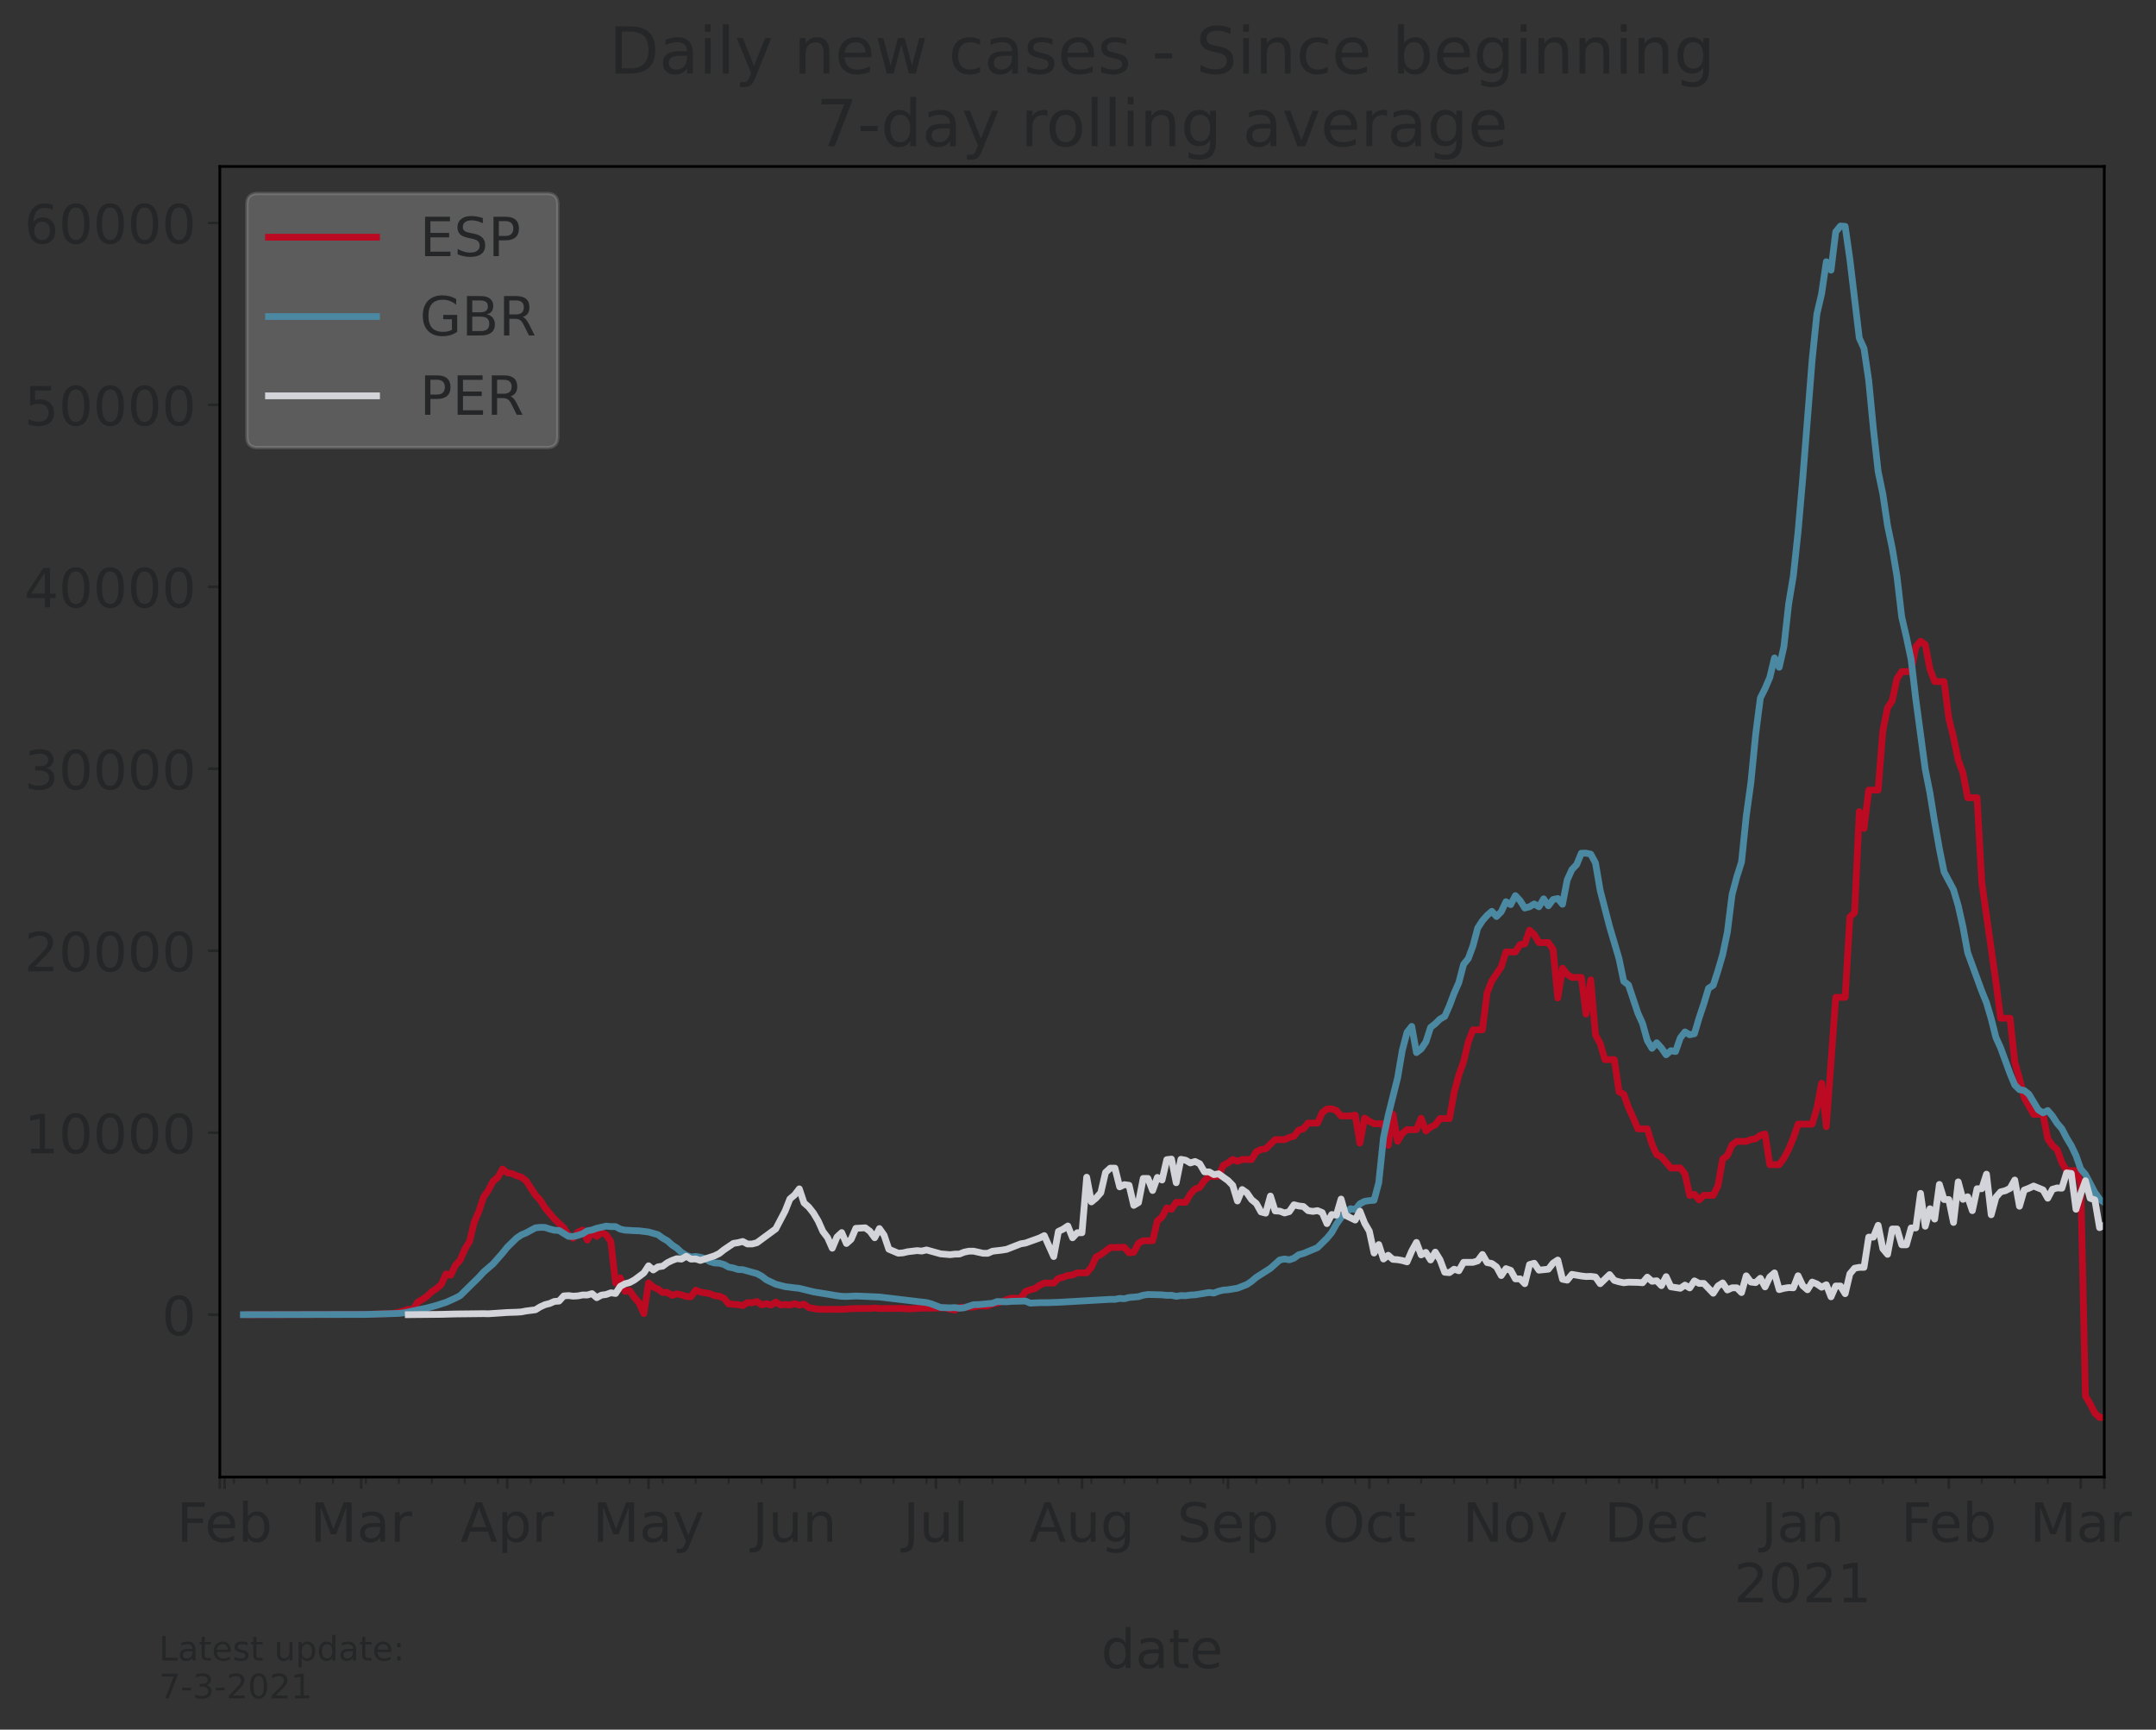 <?xml version="1.0" encoding="utf-8" standalone="no"?>
<!DOCTYPE svg PUBLIC "-//W3C//DTD SVG 1.1//EN"
  "http://www.w3.org/Graphics/SVG/1.1/DTD/svg11.dtd">
<!-- Created with matplotlib (https://matplotlib.org/) -->
<svg height="512.168pt" version="1.1" viewBox="0 0 638.419 512.168" width="638.419pt" xmlns="http://www.w3.org/2000/svg" xmlns:xlink="http://www.w3.org/1999/xlink">
 <rect x="0" y="0" width="638.419" height="512.168" fill="#333333" stroke="none"/>
 <defs>
  <style type="text/css">*{stroke-linecap:butt;stroke-linejoin:round;}</style>
 </defs>
 <g id="figure_1">
  <g id="patch_1">
   <path d="M 0 512.168 
L 638.419 512.168 
L 638.419 0 
L 0 0 
z
" style="fill:none;"/>
  </g>
  <g id="axes_1">
   <g id="patch_2">
    <path d="M 65.1 437.369 
L 623.1 437.369 
L 623.1 49.289 
L 65.1 49.289 
z
" style="fill:none;"/>
   </g>
   <g id="matplotlib.axis_1">
    <g id="xtick_1">
     <g id="line2d_1">
      <defs>
       <path d="M 0 0 
L 0 3.5 
" id="mdba2d830ea" style="stroke:#252627;stroke-width:0.8;"/>
      </defs>
      <g>
       <use style="fill:#252627;stroke:#252627;stroke-width:0.8;" x="65.1" xlink:href="#mdba2d830ea" y="437.369"/>
      </g>
     </g>
    </g>
    <g id="xtick_2">
     <g id="line2d_2">
      <g>
       <use style="fill:#252627;stroke:#252627;stroke-width:0.8;" x="66.495" xlink:href="#mdba2d830ea" y="437.369"/>
      </g>
     </g>
     <g id="text_1">
      <!-- Feb -->
      <g style="fill:#252627;" transform="translate(52.333 456.526)scale(0.16 -0.16)">
       <defs>
        <path d="M 9.812 72.906 
L 51.703 72.906 
L 51.703 64.594 
L 19.672 64.594 
L 19.672 43.109 
L 48.578 43.109 
L 48.578 34.812 
L 19.672 34.812 
L 19.672 0 
L 9.812 0 
z
" id="DejaVuSans-70"/>
        <path d="M 56.203 29.594 
L 56.203 25.203 
L 14.891 25.203 
Q 15.484 15.922 20.484 11.062 
Q 25.484 6.203 34.422 6.203 
Q 39.594 6.203 44.453 7.469 
Q 49.312 8.734 54.109 11.281 
L 54.109 2.781 
Q 49.266 0.734 44.188 -0.344 
Q 39.109 -1.422 33.891 -1.422 
Q 20.797 -1.422 13.156 6.188 
Q 5.516 13.812 5.516 26.812 
Q 5.516 40.234 12.766 48.109 
Q 20.016 56 32.328 56 
Q 43.359 56 49.781 48.891 
Q 56.203 41.797 56.203 29.594 
z
M 47.219 32.234 
Q 47.125 39.594 43.094 43.984 
Q 39.062 48.391 32.422 48.391 
Q 24.906 48.391 20.391 44.141 
Q 15.875 39.891 15.188 32.172 
z
" id="DejaVuSans-101"/>
        <path d="M 48.688 27.297 
Q 48.688 37.203 44.609 42.844 
Q 40.531 48.484 33.406 48.484 
Q 26.266 48.484 22.188 42.844 
Q 18.109 37.203 18.109 27.297 
Q 18.109 17.391 22.188 11.75 
Q 26.266 6.109 33.406 6.109 
Q 40.531 6.109 44.609 11.75 
Q 48.688 17.391 48.688 27.297 
z
M 18.109 46.391 
Q 20.953 51.266 25.266 53.625 
Q 29.594 56 35.594 56 
Q 45.562 56 51.781 48.094 
Q 58.016 40.188 58.016 27.297 
Q 58.016 14.406 51.781 6.484 
Q 45.562 -1.422 35.594 -1.422 
Q 29.594 -1.422 25.266 0.953 
Q 20.953 3.328 18.109 8.203 
L 18.109 0 
L 9.078 0 
L 9.078 75.984 
L 18.109 75.984 
z
" id="DejaVuSans-98"/>
       </defs>
       <use xlink:href="#DejaVuSans-70"/>
       <use x="52.02" xlink:href="#DejaVuSans-101"/>
       <use x="113.543" xlink:href="#DejaVuSans-98"/>
      </g>
     </g>
    </g>
    <g id="xtick_3">
     <g id="line2d_3">
      <g>
       <use style="fill:#252627;stroke:#252627;stroke-width:0.8;" x="106.95" xlink:href="#mdba2d830ea" y="437.369"/>
      </g>
     </g>
     <g id="text_2">
      <!-- Mar -->
      <g style="fill:#252627;" transform="translate(91.856 456.526)scale(0.16 -0.16)">
       <defs>
        <path d="M 9.812 72.906 
L 24.516 72.906 
L 43.109 23.297 
L 61.812 72.906 
L 76.516 72.906 
L 76.516 0 
L 66.891 0 
L 66.891 64.016 
L 48.094 14.016 
L 38.188 14.016 
L 19.391 64.016 
L 19.391 0 
L 9.812 0 
z
" id="DejaVuSans-77"/>
        <path d="M 34.281 27.484 
Q 23.391 27.484 19.188 25 
Q 14.984 22.516 14.984 16.5 
Q 14.984 11.719 18.141 8.906 
Q 21.297 6.109 26.703 6.109 
Q 34.188 6.109 38.703 11.406 
Q 43.219 16.703 43.219 25.484 
L 43.219 27.484 
z
M 52.203 31.203 
L 52.203 0 
L 43.219 0 
L 43.219 8.297 
Q 40.141 3.328 35.547 0.953 
Q 30.953 -1.422 24.312 -1.422 
Q 15.922 -1.422 10.953 3.297 
Q 6 8.016 6 15.922 
Q 6 25.141 12.172 29.828 
Q 18.359 34.516 30.609 34.516 
L 43.219 34.516 
L 43.219 35.406 
Q 43.219 41.609 39.141 45 
Q 35.062 48.391 27.688 48.391 
Q 23 48.391 18.547 47.266 
Q 14.109 46.141 10.016 43.891 
L 10.016 52.203 
Q 14.938 54.109 19.578 55.047 
Q 24.219 56 28.609 56 
Q 40.484 56 46.344 49.844 
Q 52.203 43.703 52.203 31.203 
z
" id="DejaVuSans-97"/>
        <path d="M 41.109 46.297 
Q 39.594 47.172 37.812 47.578 
Q 36.031 48 33.891 48 
Q 26.266 48 22.188 43.047 
Q 18.109 38.094 18.109 28.812 
L 18.109 0 
L 9.078 0 
L 9.078 54.688 
L 18.109 54.688 
L 18.109 46.188 
Q 20.953 51.172 25.484 53.578 
Q 30.031 56 36.531 56 
Q 37.453 56 38.578 55.875 
Q 39.703 55.766 41.062 55.516 
z
" id="DejaVuSans-114"/>
       </defs>
       <use xlink:href="#DejaVuSans-77"/>
       <use x="86.279" xlink:href="#DejaVuSans-97"/>
       <use x="147.559" xlink:href="#DejaVuSans-114"/>
      </g>
     </g>
    </g>
    <g id="xtick_4">
     <g id="line2d_4">
      <g>
       <use style="fill:#252627;stroke:#252627;stroke-width:0.8;" x="150.195" xlink:href="#mdba2d830ea" y="437.369"/>
      </g>
     </g>
     <g id="text_3">
      <!-- Apr -->
      <g style="fill:#252627;" transform="translate(136.355 456.526)scale(0.16 -0.16)">
       <defs>
        <path d="M 34.188 63.188 
L 20.797 26.906 
L 47.609 26.906 
z
M 28.609 72.906 
L 39.797 72.906 
L 67.578 0 
L 57.328 0 
L 50.688 18.703 
L 17.828 18.703 
L 11.188 0 
L 0.781 0 
z
" id="DejaVuSans-65"/>
        <path d="M 18.109 8.203 
L 18.109 -20.797 
L 9.078 -20.797 
L 9.078 54.688 
L 18.109 54.688 
L 18.109 46.391 
Q 20.953 51.266 25.266 53.625 
Q 29.594 56 35.594 56 
Q 45.562 56 51.781 48.094 
Q 58.016 40.188 58.016 27.297 
Q 58.016 14.406 51.781 6.484 
Q 45.562 -1.422 35.594 -1.422 
Q 29.594 -1.422 25.266 0.953 
Q 20.953 3.328 18.109 8.203 
z
M 48.688 27.297 
Q 48.688 37.203 44.609 42.844 
Q 40.531 48.484 33.406 48.484 
Q 26.266 48.484 22.188 42.844 
Q 18.109 37.203 18.109 27.297 
Q 18.109 17.391 22.188 11.75 
Q 26.266 6.109 33.406 6.109 
Q 40.531 6.109 44.609 11.75 
Q 48.688 17.391 48.688 27.297 
z
" id="DejaVuSans-112"/>
       </defs>
       <use xlink:href="#DejaVuSans-65"/>
       <use x="68.408" xlink:href="#DejaVuSans-112"/>
       <use x="131.885" xlink:href="#DejaVuSans-114"/>
      </g>
     </g>
    </g>
    <g id="xtick_5">
     <g id="line2d_5">
      <g>
       <use style="fill:#252627;stroke:#252627;stroke-width:0.8;" x="192.045" xlink:href="#mdba2d830ea" y="437.369"/>
      </g>
     </g>
     <g id="text_4">
      <!-- May -->
      <g style="fill:#252627;" transform="translate(175.505 456.526)scale(0.16 -0.16)">
       <defs>
        <path d="M 32.172 -5.078 
Q 28.375 -14.844 24.75 -17.812 
Q 21.141 -20.797 15.094 -20.797 
L 7.906 -20.797 
L 7.906 -13.281 
L 13.188 -13.281 
Q 16.891 -13.281 18.938 -11.516 
Q 21 -9.766 23.484 -3.219 
L 25.094 0.875 
L 2.984 54.688 
L 12.5 54.688 
L 29.594 11.922 
L 46.688 54.688 
L 56.203 54.688 
z
" id="DejaVuSans-121"/>
       </defs>
       <use xlink:href="#DejaVuSans-77"/>
       <use x="86.279" xlink:href="#DejaVuSans-97"/>
       <use x="147.559" xlink:href="#DejaVuSans-121"/>
      </g>
     </g>
    </g>
    <g id="xtick_6">
     <g id="line2d_6">
      <g>
       <use style="fill:#252627;stroke:#252627;stroke-width:0.8;" x="235.29" xlink:href="#mdba2d830ea" y="437.369"/>
      </g>
     </g>
     <g id="text_5">
      <!-- Jun -->
      <g style="fill:#252627;" transform="translate(222.79 456.526)scale(0.16 -0.16)">
       <defs>
        <path d="M 9.812 72.906 
L 19.672 72.906 
L 19.672 5.078 
Q 19.672 -8.109 14.672 -14.062 
Q 9.672 -20.016 -1.422 -20.016 
L -5.172 -20.016 
L -5.172 -11.719 
L -2.094 -11.719 
Q 4.438 -11.719 7.125 -8.047 
Q 9.812 -4.391 9.812 5.078 
z
" id="DejaVuSans-74"/>
        <path d="M 8.5 21.578 
L 8.5 54.688 
L 17.484 54.688 
L 17.484 21.922 
Q 17.484 14.156 20.5 10.266 
Q 23.531 6.391 29.594 6.391 
Q 36.859 6.391 41.078 11.031 
Q 45.312 15.672 45.312 23.688 
L 45.312 54.688 
L 54.297 54.688 
L 54.297 0 
L 45.312 0 
L 45.312 8.406 
Q 42.047 3.422 37.719 1 
Q 33.406 -1.422 27.688 -1.422 
Q 18.266 -1.422 13.375 4.438 
Q 8.5 10.297 8.5 21.578 
z
M 31.109 56 
z
" id="DejaVuSans-117"/>
        <path d="M 54.891 33.016 
L 54.891 0 
L 45.906 0 
L 45.906 32.719 
Q 45.906 40.484 42.875 44.328 
Q 39.844 48.188 33.797 48.188 
Q 26.516 48.188 22.312 43.547 
Q 18.109 38.922 18.109 30.906 
L 18.109 0 
L 9.078 0 
L 9.078 54.688 
L 18.109 54.688 
L 18.109 46.188 
Q 21.344 51.125 25.703 53.562 
Q 30.078 56 35.797 56 
Q 45.219 56 50.047 50.172 
Q 54.891 44.344 54.891 33.016 
z
" id="DejaVuSans-110"/>
       </defs>
       <use xlink:href="#DejaVuSans-74"/>
       <use x="29.492" xlink:href="#DejaVuSans-117"/>
       <use x="92.871" xlink:href="#DejaVuSans-110"/>
      </g>
     </g>
    </g>
    <g id="xtick_7">
     <g id="line2d_7">
      <g>
       <use style="fill:#252627;stroke:#252627;stroke-width:0.8;" x="277.14" xlink:href="#mdba2d830ea" y="437.369"/>
      </g>
     </g>
     <g id="text_6">
      <!-- Jul -->
      <g style="fill:#252627;" transform="translate(267.488 456.526)scale(0.16 -0.16)">
       <defs>
        <path d="M 9.422 75.984 
L 18.406 75.984 
L 18.406 0 
L 9.422 0 
z
" id="DejaVuSans-108"/>
       </defs>
       <use xlink:href="#DejaVuSans-74"/>
       <use x="29.492" xlink:href="#DejaVuSans-117"/>
       <use x="92.871" xlink:href="#DejaVuSans-108"/>
      </g>
     </g>
    </g>
    <g id="xtick_8">
     <g id="line2d_8">
      <g>
       <use style="fill:#252627;stroke:#252627;stroke-width:0.8;" x="320.385" xlink:href="#mdba2d830ea" y="437.369"/>
      </g>
     </g>
     <g id="text_7">
      <!-- Aug -->
      <g style="fill:#252627;" transform="translate(304.764 456.526)scale(0.16 -0.16)">
       <defs>
        <path d="M 45.406 27.984 
Q 45.406 37.75 41.375 43.109 
Q 37.359 48.484 30.078 48.484 
Q 22.859 48.484 18.828 43.109 
Q 14.797 37.75 14.797 27.984 
Q 14.797 18.266 18.828 12.891 
Q 22.859 7.516 30.078 7.516 
Q 37.359 7.516 41.375 12.891 
Q 45.406 18.266 45.406 27.984 
z
M 54.391 6.781 
Q 54.391 -7.172 48.188 -13.984 
Q 42 -20.797 29.203 -20.797 
Q 24.469 -20.797 20.266 -20.094 
Q 16.062 -19.391 12.109 -17.922 
L 12.109 -9.188 
Q 16.062 -11.328 19.922 -12.344 
Q 23.781 -13.375 27.781 -13.375 
Q 36.625 -13.375 41.016 -8.766 
Q 45.406 -4.156 45.406 5.172 
L 45.406 9.625 
Q 42.625 4.781 38.281 2.391 
Q 33.938 0 27.875 0 
Q 17.828 0 11.672 7.656 
Q 5.516 15.328 5.516 27.984 
Q 5.516 40.672 11.672 48.328 
Q 17.828 56 27.875 56 
Q 33.938 56 38.281 53.609 
Q 42.625 51.219 45.406 46.391 
L 45.406 54.688 
L 54.391 54.688 
z
" id="DejaVuSans-103"/>
       </defs>
       <use xlink:href="#DejaVuSans-65"/>
       <use x="68.408" xlink:href="#DejaVuSans-117"/>
       <use x="131.787" xlink:href="#DejaVuSans-103"/>
      </g>
     </g>
    </g>
    <g id="xtick_9">
     <g id="line2d_9">
      <g>
       <use style="fill:#252627;stroke:#252627;stroke-width:0.8;" x="363.63" xlink:href="#mdba2d830ea" y="437.369"/>
      </g>
     </g>
     <g id="text_8">
      <!-- Sep -->
      <g style="fill:#252627;" transform="translate(348.55 456.526)scale(0.16 -0.16)">
       <defs>
        <path d="M 53.516 70.516 
L 53.516 60.891 
Q 47.906 63.578 42.922 64.891 
Q 37.938 66.219 33.297 66.219 
Q 25.25 66.219 20.875 63.094 
Q 16.5 59.969 16.5 54.203 
Q 16.5 49.359 19.406 46.891 
Q 22.312 44.438 30.422 42.922 
L 36.375 41.703 
Q 47.406 39.594 52.656 34.297 
Q 57.906 29 57.906 20.125 
Q 57.906 9.516 50.797 4.047 
Q 43.703 -1.422 29.984 -1.422 
Q 24.812 -1.422 18.969 -0.25 
Q 13.141 0.922 6.891 3.219 
L 6.891 13.375 
Q 12.891 10.016 18.656 8.297 
Q 24.422 6.594 29.984 6.594 
Q 38.422 6.594 43.016 9.906 
Q 47.609 13.234 47.609 19.391 
Q 47.609 24.75 44.312 27.781 
Q 41.016 30.812 33.5 32.328 
L 27.484 33.5 
Q 16.453 35.688 11.516 40.375 
Q 6.594 45.062 6.594 53.422 
Q 6.594 63.094 13.406 68.656 
Q 20.219 74.219 32.172 74.219 
Q 37.312 74.219 42.625 73.281 
Q 47.953 72.359 53.516 70.516 
z
" id="DejaVuSans-83"/>
       </defs>
       <use xlink:href="#DejaVuSans-83"/>
       <use x="63.477" xlink:href="#DejaVuSans-101"/>
       <use x="125" xlink:href="#DejaVuSans-112"/>
      </g>
     </g>
    </g>
    <g id="xtick_10">
     <g id="line2d_10">
      <g>
       <use style="fill:#252627;stroke:#252627;stroke-width:0.8;" x="405.48" xlink:href="#mdba2d830ea" y="437.369"/>
      </g>
     </g>
     <g id="text_9">
      <!-- Oct -->
      <g style="fill:#252627;" transform="translate(391.647 456.526)scale(0.16 -0.16)">
       <defs>
        <path d="M 39.406 66.219 
Q 28.656 66.219 22.328 58.203 
Q 16.016 50.203 16.016 36.375 
Q 16.016 22.609 22.328 14.594 
Q 28.656 6.594 39.406 6.594 
Q 50.141 6.594 56.422 14.594 
Q 62.703 22.609 62.703 36.375 
Q 62.703 50.203 56.422 58.203 
Q 50.141 66.219 39.406 66.219 
z
M 39.406 74.219 
Q 54.734 74.219 63.906 63.938 
Q 73.094 53.656 73.094 36.375 
Q 73.094 19.141 63.906 8.859 
Q 54.734 -1.422 39.406 -1.422 
Q 24.031 -1.422 14.812 8.828 
Q 5.609 19.094 5.609 36.375 
Q 5.609 53.656 14.812 63.938 
Q 24.031 74.219 39.406 74.219 
z
" id="DejaVuSans-79"/>
        <path d="M 48.781 52.594 
L 48.781 44.188 
Q 44.969 46.297 41.141 47.344 
Q 37.312 48.391 33.406 48.391 
Q 24.656 48.391 19.812 42.844 
Q 14.984 37.312 14.984 27.297 
Q 14.984 17.281 19.812 11.734 
Q 24.656 6.203 33.406 6.203 
Q 37.312 6.203 41.141 7.25 
Q 44.969 8.297 48.781 10.406 
L 48.781 2.094 
Q 45.016 0.344 40.984 -0.531 
Q 36.969 -1.422 32.422 -1.422 
Q 20.062 -1.422 12.781 6.344 
Q 5.516 14.109 5.516 27.297 
Q 5.516 40.672 12.859 48.328 
Q 20.219 56 33.016 56 
Q 37.156 56 41.109 55.141 
Q 45.062 54.297 48.781 52.594 
z
" id="DejaVuSans-99"/>
        <path d="M 18.312 70.219 
L 18.312 54.688 
L 36.812 54.688 
L 36.812 47.703 
L 18.312 47.703 
L 18.312 18.016 
Q 18.312 11.328 20.141 9.422 
Q 21.969 7.516 27.594 7.516 
L 36.812 7.516 
L 36.812 0 
L 27.594 0 
Q 17.188 0 13.234 3.875 
Q 9.281 7.766 9.281 18.016 
L 9.281 47.703 
L 2.688 47.703 
L 2.688 54.688 
L 9.281 54.688 
L 9.281 70.219 
z
" id="DejaVuSans-116"/>
       </defs>
       <use xlink:href="#DejaVuSans-79"/>
       <use x="78.711" xlink:href="#DejaVuSans-99"/>
       <use x="133.691" xlink:href="#DejaVuSans-116"/>
      </g>
     </g>
    </g>
    <g id="xtick_11">
     <g id="line2d_11">
      <g>
       <use style="fill:#252627;stroke:#252627;stroke-width:0.8;" x="448.725" xlink:href="#mdba2d830ea" y="437.369"/>
      </g>
     </g>
     <g id="text_10">
      <!-- Nov -->
      <g style="fill:#252627;" transform="translate(433.11 456.526)scale(0.16 -0.16)">
       <defs>
        <path d="M 9.812 72.906 
L 23.094 72.906 
L 55.422 11.922 
L 55.422 72.906 
L 64.984 72.906 
L 64.984 0 
L 51.703 0 
L 19.391 60.984 
L 19.391 0 
L 9.812 0 
z
" id="DejaVuSans-78"/>
        <path d="M 30.609 48.391 
Q 23.391 48.391 19.188 42.75 
Q 14.984 37.109 14.984 27.297 
Q 14.984 17.484 19.156 11.844 
Q 23.344 6.203 30.609 6.203 
Q 37.797 6.203 41.984 11.859 
Q 46.188 17.531 46.188 27.297 
Q 46.188 37.016 41.984 42.703 
Q 37.797 48.391 30.609 48.391 
z
M 30.609 56 
Q 42.328 56 49.016 48.375 
Q 55.719 40.766 55.719 27.297 
Q 55.719 13.875 49.016 6.219 
Q 42.328 -1.422 30.609 -1.422 
Q 18.844 -1.422 12.172 6.219 
Q 5.516 13.875 5.516 27.297 
Q 5.516 40.766 12.172 48.375 
Q 18.844 56 30.609 56 
z
" id="DejaVuSans-111"/>
        <path d="M 2.984 54.688 
L 12.5 54.688 
L 29.594 8.797 
L 46.688 54.688 
L 56.203 54.688 
L 35.688 0 
L 23.484 0 
z
" id="DejaVuSans-118"/>
       </defs>
       <use xlink:href="#DejaVuSans-78"/>
       <use x="74.805" xlink:href="#DejaVuSans-111"/>
       <use x="135.986" xlink:href="#DejaVuSans-118"/>
      </g>
     </g>
    </g>
    <g id="xtick_12">
     <g id="line2d_12">
      <g>
       <use style="fill:#252627;stroke:#252627;stroke-width:0.8;" x="490.575" xlink:href="#mdba2d830ea" y="437.369"/>
      </g>
     </g>
     <g id="text_11">
      <!-- Dec -->
      <g style="fill:#252627;" transform="translate(475.094 456.526)scale(0.16 -0.16)">
       <defs>
        <path d="M 19.672 64.797 
L 19.672 8.109 
L 31.594 8.109 
Q 46.688 8.109 53.688 14.938 
Q 60.688 21.781 60.688 36.531 
Q 60.688 51.172 53.688 57.984 
Q 46.688 64.797 31.594 64.797 
z
M 9.812 72.906 
L 30.078 72.906 
Q 51.266 72.906 61.172 64.094 
Q 71.094 55.281 71.094 36.531 
Q 71.094 17.672 61.125 8.828 
Q 51.172 0 30.078 0 
L 9.812 0 
z
" id="DejaVuSans-68"/>
       </defs>
       <use xlink:href="#DejaVuSans-68"/>
       <use x="77.002" xlink:href="#DejaVuSans-101"/>
       <use x="138.525" xlink:href="#DejaVuSans-99"/>
      </g>
     </g>
    </g>
    <g id="xtick_13">
     <g id="line2d_13">
      <g>
       <use style="fill:#252627;stroke:#252627;stroke-width:0.8;" x="533.82" xlink:href="#mdba2d830ea" y="437.369"/>
      </g>
     </g>
     <g id="text_12">
      <!-- Jan -->
      <g style="fill:#252627;" transform="translate(521.487 456.526)scale(0.16 -0.16)">
       <use xlink:href="#DejaVuSans-74"/>
       <use x="29.492" xlink:href="#DejaVuSans-97"/>
       <use x="90.771" xlink:href="#DejaVuSans-110"/>
      </g>
      <!-- 2021 -->
      <g style="fill:#252627;" transform="translate(513.46 474.443)scale(0.16 -0.16)">
       <defs>
        <path d="M 19.188 8.297 
L 53.609 8.297 
L 53.609 0 
L 7.328 0 
L 7.328 8.297 
Q 12.938 14.109 22.625 23.891 
Q 32.328 33.688 34.812 36.531 
Q 39.547 41.844 41.422 45.531 
Q 43.312 49.219 43.312 52.781 
Q 43.312 58.594 39.234 62.25 
Q 35.156 65.922 28.609 65.922 
Q 23.969 65.922 18.812 64.312 
Q 13.672 62.703 7.812 59.422 
L 7.812 69.391 
Q 13.766 71.781 18.938 73 
Q 24.125 74.219 28.422 74.219 
Q 39.75 74.219 46.484 68.547 
Q 53.219 62.891 53.219 53.422 
Q 53.219 48.922 51.531 44.891 
Q 49.859 40.875 45.406 35.406 
Q 44.188 33.984 37.641 27.219 
Q 31.109 20.453 19.188 8.297 
z
" id="DejaVuSans-50"/>
        <path d="M 31.781 66.406 
Q 24.172 66.406 20.328 58.906 
Q 16.5 51.422 16.5 36.375 
Q 16.5 21.391 20.328 13.891 
Q 24.172 6.391 31.781 6.391 
Q 39.453 6.391 43.281 13.891 
Q 47.125 21.391 47.125 36.375 
Q 47.125 51.422 43.281 58.906 
Q 39.453 66.406 31.781 66.406 
z
M 31.781 74.219 
Q 44.047 74.219 50.516 64.516 
Q 56.984 54.828 56.984 36.375 
Q 56.984 17.969 50.516 8.266 
Q 44.047 -1.422 31.781 -1.422 
Q 19.531 -1.422 13.062 8.266 
Q 6.594 17.969 6.594 36.375 
Q 6.594 54.828 13.062 64.516 
Q 19.531 74.219 31.781 74.219 
z
" id="DejaVuSans-48"/>
        <path d="M 12.406 8.297 
L 28.516 8.297 
L 28.516 63.922 
L 10.984 60.406 
L 10.984 69.391 
L 28.422 72.906 
L 38.281 72.906 
L 38.281 8.297 
L 54.391 8.297 
L 54.391 0 
L 12.406 0 
z
" id="DejaVuSans-49"/>
       </defs>
       <use xlink:href="#DejaVuSans-50"/>
       <use x="63.623" xlink:href="#DejaVuSans-48"/>
       <use x="127.246" xlink:href="#DejaVuSans-50"/>
       <use x="190.869" xlink:href="#DejaVuSans-49"/>
      </g>
     </g>
    </g>
    <g id="xtick_14">
     <g id="line2d_14">
      <g>
       <use style="fill:#252627;stroke:#252627;stroke-width:0.8;" x="577.065" xlink:href="#mdba2d830ea" y="437.369"/>
      </g>
     </g>
     <g id="text_13">
      <!-- Feb -->
      <g style="fill:#252627;" transform="translate(562.903 456.526)scale(0.16 -0.16)">
       <use xlink:href="#DejaVuSans-70"/>
       <use x="52.02" xlink:href="#DejaVuSans-101"/>
       <use x="113.543" xlink:href="#DejaVuSans-98"/>
      </g>
     </g>
    </g>
    <g id="xtick_15">
     <g id="line2d_15">
      <g>
       <use style="fill:#252627;stroke:#252627;stroke-width:0.8;" x="616.125" xlink:href="#mdba2d830ea" y="437.369"/>
      </g>
     </g>
     <g id="text_14">
      <!-- Mar -->
      <g style="fill:#252627;" transform="translate(601.031 456.526)scale(0.16 -0.16)">
       <use xlink:href="#DejaVuSans-77"/>
       <use x="86.279" xlink:href="#DejaVuSans-97"/>
       <use x="147.559" xlink:href="#DejaVuSans-114"/>
      </g>
     </g>
    </g>
    <g id="xtick_16">
     <g id="line2d_16">
      <g>
       <use style="fill:#252627;stroke:#252627;stroke-width:0.8;" x="623.1" xlink:href="#mdba2d830ea" y="437.369"/>
      </g>
     </g>
    </g>
    <g id="xtick_17">
     <g id="line2d_17">
      <defs>
       <path d="M 0 0 
L 0 2 
" id="m8a0373f242" style="stroke:#252627;stroke-width:0.6;"/>
      </defs>
      <g>
       <use style="fill:#252627;stroke:#252627;stroke-width:0.6;" x="69.285" xlink:href="#m8a0373f242" y="437.369"/>
      </g>
     </g>
    </g>
    <g id="xtick_18">
     <g id="line2d_18">
      <g>
       <use style="fill:#252627;stroke:#252627;stroke-width:0.6;" x="79.05" xlink:href="#m8a0373f242" y="437.369"/>
      </g>
     </g>
    </g>
    <g id="xtick_19">
     <g id="line2d_19">
      <g>
       <use style="fill:#252627;stroke:#252627;stroke-width:0.6;" x="88.815" xlink:href="#m8a0373f242" y="437.369"/>
      </g>
     </g>
    </g>
    <g id="xtick_20">
     <g id="line2d_20">
      <g>
       <use style="fill:#252627;stroke:#252627;stroke-width:0.6;" x="98.58" xlink:href="#m8a0373f242" y="437.369"/>
      </g>
     </g>
    </g>
    <g id="xtick_21">
     <g id="line2d_21">
      <g>
       <use style="fill:#252627;stroke:#252627;stroke-width:0.6;" x="108.345" xlink:href="#m8a0373f242" y="437.369"/>
      </g>
     </g>
    </g>
    <g id="xtick_22">
     <g id="line2d_22">
      <g>
       <use style="fill:#252627;stroke:#252627;stroke-width:0.6;" x="118.11" xlink:href="#m8a0373f242" y="437.369"/>
      </g>
     </g>
    </g>
    <g id="xtick_23">
     <g id="line2d_23">
      <g>
       <use style="fill:#252627;stroke:#252627;stroke-width:0.6;" x="127.875" xlink:href="#m8a0373f242" y="437.369"/>
      </g>
     </g>
    </g>
    <g id="xtick_24">
     <g id="line2d_24">
      <g>
       <use style="fill:#252627;stroke:#252627;stroke-width:0.6;" x="137.64" xlink:href="#m8a0373f242" y="437.369"/>
      </g>
     </g>
    </g>
    <g id="xtick_25">
     <g id="line2d_25">
      <g>
       <use style="fill:#252627;stroke:#252627;stroke-width:0.6;" x="147.405" xlink:href="#m8a0373f242" y="437.369"/>
      </g>
     </g>
    </g>
    <g id="xtick_26">
     <g id="line2d_26">
      <g>
       <use style="fill:#252627;stroke:#252627;stroke-width:0.6;" x="157.17" xlink:href="#m8a0373f242" y="437.369"/>
      </g>
     </g>
    </g>
    <g id="xtick_27">
     <g id="line2d_27">
      <g>
       <use style="fill:#252627;stroke:#252627;stroke-width:0.6;" x="166.935" xlink:href="#m8a0373f242" y="437.369"/>
      </g>
     </g>
    </g>
    <g id="xtick_28">
     <g id="line2d_28">
      <g>
       <use style="fill:#252627;stroke:#252627;stroke-width:0.6;" x="176.7" xlink:href="#m8a0373f242" y="437.369"/>
      </g>
     </g>
    </g>
    <g id="xtick_29">
     <g id="line2d_29">
      <g>
       <use style="fill:#252627;stroke:#252627;stroke-width:0.6;" x="186.465" xlink:href="#m8a0373f242" y="437.369"/>
      </g>
     </g>
    </g>
    <g id="xtick_30">
     <g id="line2d_30">
      <g>
       <use style="fill:#252627;stroke:#252627;stroke-width:0.6;" x="196.23" xlink:href="#m8a0373f242" y="437.369"/>
      </g>
     </g>
    </g>
    <g id="xtick_31">
     <g id="line2d_31">
      <g>
       <use style="fill:#252627;stroke:#252627;stroke-width:0.6;" x="205.995" xlink:href="#m8a0373f242" y="437.369"/>
      </g>
     </g>
    </g>
    <g id="xtick_32">
     <g id="line2d_32">
      <g>
       <use style="fill:#252627;stroke:#252627;stroke-width:0.6;" x="215.76" xlink:href="#m8a0373f242" y="437.369"/>
      </g>
     </g>
    </g>
    <g id="xtick_33">
     <g id="line2d_33">
      <g>
       <use style="fill:#252627;stroke:#252627;stroke-width:0.6;" x="225.525" xlink:href="#m8a0373f242" y="437.369"/>
      </g>
     </g>
    </g>
    <g id="xtick_34">
     <g id="line2d_34">
      <g>
       <use style="fill:#252627;stroke:#252627;stroke-width:0.6;" x="245.055" xlink:href="#m8a0373f242" y="437.369"/>
      </g>
     </g>
    </g>
    <g id="xtick_35">
     <g id="line2d_35">
      <g>
       <use style="fill:#252627;stroke:#252627;stroke-width:0.6;" x="254.82" xlink:href="#m8a0373f242" y="437.369"/>
      </g>
     </g>
    </g>
    <g id="xtick_36">
     <g id="line2d_36">
      <g>
       <use style="fill:#252627;stroke:#252627;stroke-width:0.6;" x="264.585" xlink:href="#m8a0373f242" y="437.369"/>
      </g>
     </g>
    </g>
    <g id="xtick_37">
     <g id="line2d_37">
      <g>
       <use style="fill:#252627;stroke:#252627;stroke-width:0.6;" x="274.35" xlink:href="#m8a0373f242" y="437.369"/>
      </g>
     </g>
    </g>
    <g id="xtick_38">
     <g id="line2d_38">
      <g>
       <use style="fill:#252627;stroke:#252627;stroke-width:0.6;" x="284.115" xlink:href="#m8a0373f242" y="437.369"/>
      </g>
     </g>
    </g>
    <g id="xtick_39">
     <g id="line2d_39">
      <g>
       <use style="fill:#252627;stroke:#252627;stroke-width:0.6;" x="293.88" xlink:href="#m8a0373f242" y="437.369"/>
      </g>
     </g>
    </g>
    <g id="xtick_40">
     <g id="line2d_40">
      <g>
       <use style="fill:#252627;stroke:#252627;stroke-width:0.6;" x="303.645" xlink:href="#m8a0373f242" y="437.369"/>
      </g>
     </g>
    </g>
    <g id="xtick_41">
     <g id="line2d_41">
      <g>
       <use style="fill:#252627;stroke:#252627;stroke-width:0.6;" x="313.41" xlink:href="#m8a0373f242" y="437.369"/>
      </g>
     </g>
    </g>
    <g id="xtick_42">
     <g id="line2d_42">
      <g>
       <use style="fill:#252627;stroke:#252627;stroke-width:0.6;" x="323.175" xlink:href="#m8a0373f242" y="437.369"/>
      </g>
     </g>
    </g>
    <g id="xtick_43">
     <g id="line2d_43">
      <g>
       <use style="fill:#252627;stroke:#252627;stroke-width:0.6;" x="332.94" xlink:href="#m8a0373f242" y="437.369"/>
      </g>
     </g>
    </g>
    <g id="xtick_44">
     <g id="line2d_44">
      <g>
       <use style="fill:#252627;stroke:#252627;stroke-width:0.6;" x="342.705" xlink:href="#m8a0373f242" y="437.369"/>
      </g>
     </g>
    </g>
    <g id="xtick_45">
     <g id="line2d_45">
      <g>
       <use style="fill:#252627;stroke:#252627;stroke-width:0.6;" x="352.47" xlink:href="#m8a0373f242" y="437.369"/>
      </g>
     </g>
    </g>
    <g id="xtick_46">
     <g id="line2d_46">
      <g>
       <use style="fill:#252627;stroke:#252627;stroke-width:0.6;" x="362.235" xlink:href="#m8a0373f242" y="437.369"/>
      </g>
     </g>
    </g>
    <g id="xtick_47">
     <g id="line2d_47">
      <g>
       <use style="fill:#252627;stroke:#252627;stroke-width:0.6;" x="372" xlink:href="#m8a0373f242" y="437.369"/>
      </g>
     </g>
    </g>
    <g id="xtick_48">
     <g id="line2d_48">
      <g>
       <use style="fill:#252627;stroke:#252627;stroke-width:0.6;" x="381.765" xlink:href="#m8a0373f242" y="437.369"/>
      </g>
     </g>
    </g>
    <g id="xtick_49">
     <g id="line2d_49">
      <g>
       <use style="fill:#252627;stroke:#252627;stroke-width:0.6;" x="391.53" xlink:href="#m8a0373f242" y="437.369"/>
      </g>
     </g>
    </g>
    <g id="xtick_50">
     <g id="line2d_50">
      <g>
       <use style="fill:#252627;stroke:#252627;stroke-width:0.6;" x="401.295" xlink:href="#m8a0373f242" y="437.369"/>
      </g>
     </g>
    </g>
    <g id="xtick_51">
     <g id="line2d_51">
      <g>
       <use style="fill:#252627;stroke:#252627;stroke-width:0.6;" x="411.06" xlink:href="#m8a0373f242" y="437.369"/>
      </g>
     </g>
    </g>
    <g id="xtick_52">
     <g id="line2d_52">
      <g>
       <use style="fill:#252627;stroke:#252627;stroke-width:0.6;" x="420.825" xlink:href="#m8a0373f242" y="437.369"/>
      </g>
     </g>
    </g>
    <g id="xtick_53">
     <g id="line2d_53">
      <g>
       <use style="fill:#252627;stroke:#252627;stroke-width:0.6;" x="430.59" xlink:href="#m8a0373f242" y="437.369"/>
      </g>
     </g>
    </g>
    <g id="xtick_54">
     <g id="line2d_54">
      <g>
       <use style="fill:#252627;stroke:#252627;stroke-width:0.6;" x="440.355" xlink:href="#m8a0373f242" y="437.369"/>
      </g>
     </g>
    </g>
    <g id="xtick_55">
     <g id="line2d_55">
      <g>
       <use style="fill:#252627;stroke:#252627;stroke-width:0.6;" x="450.12" xlink:href="#m8a0373f242" y="437.369"/>
      </g>
     </g>
    </g>
    <g id="xtick_56">
     <g id="line2d_56">
      <g>
       <use style="fill:#252627;stroke:#252627;stroke-width:0.6;" x="459.885" xlink:href="#m8a0373f242" y="437.369"/>
      </g>
     </g>
    </g>
    <g id="xtick_57">
     <g id="line2d_57">
      <g>
       <use style="fill:#252627;stroke:#252627;stroke-width:0.6;" x="469.65" xlink:href="#m8a0373f242" y="437.369"/>
      </g>
     </g>
    </g>
    <g id="xtick_58">
     <g id="line2d_58">
      <g>
       <use style="fill:#252627;stroke:#252627;stroke-width:0.6;" x="479.415" xlink:href="#m8a0373f242" y="437.369"/>
      </g>
     </g>
    </g>
    <g id="xtick_59">
     <g id="line2d_59">
      <g>
       <use style="fill:#252627;stroke:#252627;stroke-width:0.6;" x="489.18" xlink:href="#m8a0373f242" y="437.369"/>
      </g>
     </g>
    </g>
    <g id="xtick_60">
     <g id="line2d_60">
      <g>
       <use style="fill:#252627;stroke:#252627;stroke-width:0.6;" x="498.945" xlink:href="#m8a0373f242" y="437.369"/>
      </g>
     </g>
    </g>
    <g id="xtick_61">
     <g id="line2d_61">
      <g>
       <use style="fill:#252627;stroke:#252627;stroke-width:0.6;" x="508.71" xlink:href="#m8a0373f242" y="437.369"/>
      </g>
     </g>
    </g>
    <g id="xtick_62">
     <g id="line2d_62">
      <g>
       <use style="fill:#252627;stroke:#252627;stroke-width:0.6;" x="518.475" xlink:href="#m8a0373f242" y="437.369"/>
      </g>
     </g>
    </g>
    <g id="xtick_63">
     <g id="line2d_63">
      <g>
       <use style="fill:#252627;stroke:#252627;stroke-width:0.6;" x="528.24" xlink:href="#m8a0373f242" y="437.369"/>
      </g>
     </g>
    </g>
    <g id="xtick_64">
     <g id="line2d_64">
      <g>
       <use style="fill:#252627;stroke:#252627;stroke-width:0.6;" x="538.005" xlink:href="#m8a0373f242" y="437.369"/>
      </g>
     </g>
    </g>
    <g id="xtick_65">
     <g id="line2d_65">
      <g>
       <use style="fill:#252627;stroke:#252627;stroke-width:0.6;" x="547.77" xlink:href="#m8a0373f242" y="437.369"/>
      </g>
     </g>
    </g>
    <g id="xtick_66">
     <g id="line2d_66">
      <g>
       <use style="fill:#252627;stroke:#252627;stroke-width:0.6;" x="557.535" xlink:href="#m8a0373f242" y="437.369"/>
      </g>
     </g>
    </g>
    <g id="xtick_67">
     <g id="line2d_67">
      <g>
       <use style="fill:#252627;stroke:#252627;stroke-width:0.6;" x="567.3" xlink:href="#m8a0373f242" y="437.369"/>
      </g>
     </g>
    </g>
    <g id="xtick_68">
     <g id="line2d_68">
      <g>
       <use style="fill:#252627;stroke:#252627;stroke-width:0.6;" x="586.83" xlink:href="#m8a0373f242" y="437.369"/>
      </g>
     </g>
    </g>
    <g id="xtick_69">
     <g id="line2d_69">
      <g>
       <use style="fill:#252627;stroke:#252627;stroke-width:0.6;" x="596.595" xlink:href="#m8a0373f242" y="437.369"/>
      </g>
     </g>
    </g>
    <g id="xtick_70">
     <g id="line2d_70">
      <g>
       <use style="fill:#252627;stroke:#252627;stroke-width:0.6;" x="606.36" xlink:href="#m8a0373f242" y="437.369"/>
      </g>
     </g>
    </g>
    <g id="text_15">
     <!-- date -->
     <g style="fill:#252627;" transform="translate(326.06 493.928)scale(0.16 -0.16)">
      <defs>
       <path d="M 45.406 46.391 
L 45.406 75.984 
L 54.391 75.984 
L 54.391 0 
L 45.406 0 
L 45.406 8.203 
Q 42.578 3.328 38.25 0.953 
Q 33.938 -1.422 27.875 -1.422 
Q 17.969 -1.422 11.734 6.484 
Q 5.516 14.406 5.516 27.297 
Q 5.516 40.188 11.734 48.094 
Q 17.969 56 27.875 56 
Q 33.938 56 38.25 53.625 
Q 42.578 51.266 45.406 46.391 
z
M 14.797 27.297 
Q 14.797 17.391 18.875 11.75 
Q 22.953 6.109 30.078 6.109 
Q 37.203 6.109 41.297 11.75 
Q 45.406 17.391 45.406 27.297 
Q 45.406 37.203 41.297 42.844 
Q 37.203 48.484 30.078 48.484 
Q 22.953 48.484 18.875 42.844 
Q 14.797 37.203 14.797 27.297 
z
" id="DejaVuSans-100"/>
      </defs>
      <use xlink:href="#DejaVuSans-100"/>
      <use x="63.477" xlink:href="#DejaVuSans-97"/>
      <use x="124.756" xlink:href="#DejaVuSans-116"/>
      <use x="163.965" xlink:href="#DejaVuSans-101"/>
     </g>
    </g>
   </g>
   <g id="matplotlib.axis_2">
    <g id="ytick_1">
     <g id="line2d_71">
      <defs>
       <path d="M 0 0 
L -3.5 0 
" id="m3792d16830" style="stroke:#252627;stroke-width:0.8;"/>
      </defs>
      <g>
       <use style="fill:#252627;stroke:#252627;stroke-width:0.8;" x="65.1" xlink:href="#m3792d16830" y="389.293"/>
      </g>
     </g>
     <g id="text_16">
      <!-- 0 -->
      <g style="fill:#252627;" transform="translate(47.92 395.372)scale(0.16 -0.16)">
       <use xlink:href="#DejaVuSans-48"/>
      </g>
     </g>
    </g>
    <g id="ytick_2">
     <g id="line2d_72">
      <g>
       <use style="fill:#252627;stroke:#252627;stroke-width:0.8;" x="65.1" xlink:href="#m3792d16830" y="335.412"/>
      </g>
     </g>
     <g id="text_17">
      <!-- 10000 -->
      <g style="fill:#252627;" transform="translate(7.2 341.49)scale(0.16 -0.16)">
       <use xlink:href="#DejaVuSans-49"/>
       <use x="63.623" xlink:href="#DejaVuSans-48"/>
       <use x="127.246" xlink:href="#DejaVuSans-48"/>
       <use x="190.869" xlink:href="#DejaVuSans-48"/>
       <use x="254.492" xlink:href="#DejaVuSans-48"/>
      </g>
     </g>
    </g>
    <g id="ytick_3">
     <g id="line2d_73">
      <g>
       <use style="fill:#252627;stroke:#252627;stroke-width:0.8;" x="65.1" xlink:href="#m3792d16830" y="281.53"/>
      </g>
     </g>
     <g id="text_18">
      <!-- 20000 -->
      <g style="fill:#252627;" transform="translate(7.2 287.609)scale(0.16 -0.16)">
       <use xlink:href="#DejaVuSans-50"/>
       <use x="63.623" xlink:href="#DejaVuSans-48"/>
       <use x="127.246" xlink:href="#DejaVuSans-48"/>
       <use x="190.869" xlink:href="#DejaVuSans-48"/>
       <use x="254.492" xlink:href="#DejaVuSans-48"/>
      </g>
     </g>
    </g>
    <g id="ytick_4">
     <g id="line2d_74">
      <g>
       <use style="fill:#252627;stroke:#252627;stroke-width:0.8;" x="65.1" xlink:href="#m3792d16830" y="227.649"/>
      </g>
     </g>
     <g id="text_19">
      <!-- 30000 -->
      <g style="fill:#252627;" transform="translate(7.2 233.728)scale(0.16 -0.16)">
       <defs>
        <path d="M 40.578 39.312 
Q 47.656 37.797 51.625 33 
Q 55.609 28.219 55.609 21.188 
Q 55.609 10.406 48.188 4.484 
Q 40.766 -1.422 27.094 -1.422 
Q 22.516 -1.422 17.656 -0.516 
Q 12.797 0.391 7.625 2.203 
L 7.625 11.719 
Q 11.719 9.328 16.594 8.109 
Q 21.484 6.891 26.812 6.891 
Q 36.078 6.891 40.938 10.547 
Q 45.797 14.203 45.797 21.188 
Q 45.797 27.641 41.281 31.266 
Q 36.766 34.906 28.719 34.906 
L 20.219 34.906 
L 20.219 43.016 
L 29.109 43.016 
Q 36.375 43.016 40.234 45.922 
Q 44.094 48.828 44.094 54.297 
Q 44.094 59.906 40.109 62.906 
Q 36.141 65.922 28.719 65.922 
Q 24.656 65.922 20.016 65.031 
Q 15.375 64.156 9.812 62.312 
L 9.812 71.094 
Q 15.438 72.656 20.344 73.438 
Q 25.25 74.219 29.594 74.219 
Q 40.828 74.219 47.359 69.109 
Q 53.906 64.016 53.906 55.328 
Q 53.906 49.266 50.438 45.094 
Q 46.969 40.922 40.578 39.312 
z
" id="DejaVuSans-51"/>
       </defs>
       <use xlink:href="#DejaVuSans-51"/>
       <use x="63.623" xlink:href="#DejaVuSans-48"/>
       <use x="127.246" xlink:href="#DejaVuSans-48"/>
       <use x="190.869" xlink:href="#DejaVuSans-48"/>
       <use x="254.492" xlink:href="#DejaVuSans-48"/>
      </g>
     </g>
    </g>
    <g id="ytick_5">
     <g id="line2d_75">
      <g>
       <use style="fill:#252627;stroke:#252627;stroke-width:0.8;" x="65.1" xlink:href="#m3792d16830" y="173.768"/>
      </g>
     </g>
     <g id="text_20">
      <!-- 40000 -->
      <g style="fill:#252627;" transform="translate(7.2 179.846)scale(0.16 -0.16)">
       <defs>
        <path d="M 37.797 64.312 
L 12.891 25.391 
L 37.797 25.391 
z
M 35.203 72.906 
L 47.609 72.906 
L 47.609 25.391 
L 58.016 25.391 
L 58.016 17.188 
L 47.609 17.188 
L 47.609 0 
L 37.797 0 
L 37.797 17.188 
L 4.891 17.188 
L 4.891 26.703 
z
" id="DejaVuSans-52"/>
       </defs>
       <use xlink:href="#DejaVuSans-52"/>
       <use x="63.623" xlink:href="#DejaVuSans-48"/>
       <use x="127.246" xlink:href="#DejaVuSans-48"/>
       <use x="190.869" xlink:href="#DejaVuSans-48"/>
       <use x="254.492" xlink:href="#DejaVuSans-48"/>
      </g>
     </g>
    </g>
    <g id="ytick_6">
     <g id="line2d_76">
      <g>
       <use style="fill:#252627;stroke:#252627;stroke-width:0.8;" x="65.1" xlink:href="#m3792d16830" y="119.886"/>
      </g>
     </g>
     <g id="text_21">
      <!-- 50000 -->
      <g style="fill:#252627;" transform="translate(7.2 125.965)scale(0.16 -0.16)">
       <defs>
        <path d="M 10.797 72.906 
L 49.516 72.906 
L 49.516 64.594 
L 19.828 64.594 
L 19.828 46.734 
Q 21.969 47.469 24.109 47.828 
Q 26.266 48.188 28.422 48.188 
Q 40.625 48.188 47.75 41.5 
Q 54.891 34.812 54.891 23.391 
Q 54.891 11.625 47.562 5.094 
Q 40.234 -1.422 26.906 -1.422 
Q 22.312 -1.422 17.547 -0.641 
Q 12.797 0.141 7.719 1.703 
L 7.719 11.625 
Q 12.109 9.234 16.797 8.062 
Q 21.484 6.891 26.703 6.891 
Q 35.156 6.891 40.078 11.328 
Q 45.016 15.766 45.016 23.391 
Q 45.016 31 40.078 35.438 
Q 35.156 39.891 26.703 39.891 
Q 22.75 39.891 18.812 39.016 
Q 14.891 38.141 10.797 36.281 
z
" id="DejaVuSans-53"/>
       </defs>
       <use xlink:href="#DejaVuSans-53"/>
       <use x="63.623" xlink:href="#DejaVuSans-48"/>
       <use x="127.246" xlink:href="#DejaVuSans-48"/>
       <use x="190.869" xlink:href="#DejaVuSans-48"/>
       <use x="254.492" xlink:href="#DejaVuSans-48"/>
      </g>
     </g>
    </g>
    <g id="ytick_7">
     <g id="line2d_77">
      <g>
       <use style="fill:#252627;stroke:#252627;stroke-width:0.8;" x="65.1" xlink:href="#m3792d16830" y="66.005"/>
      </g>
     </g>
     <g id="text_22">
      <!-- 60000 -->
      <g style="fill:#252627;" transform="translate(7.2 72.084)scale(0.16 -0.16)">
       <defs>
        <path d="M 33.016 40.375 
Q 26.375 40.375 22.484 35.828 
Q 18.609 31.297 18.609 23.391 
Q 18.609 15.531 22.484 10.953 
Q 26.375 6.391 33.016 6.391 
Q 39.656 6.391 43.531 10.953 
Q 47.406 15.531 47.406 23.391 
Q 47.406 31.297 43.531 35.828 
Q 39.656 40.375 33.016 40.375 
z
M 52.594 71.297 
L 52.594 62.312 
Q 48.875 64.062 45.094 64.984 
Q 41.312 65.922 37.594 65.922 
Q 27.828 65.922 22.672 59.328 
Q 17.531 52.734 16.797 39.406 
Q 19.672 43.656 24.016 45.922 
Q 28.375 48.188 33.594 48.188 
Q 44.578 48.188 50.953 41.516 
Q 57.328 34.859 57.328 23.391 
Q 57.328 12.156 50.688 5.359 
Q 44.047 -1.422 33.016 -1.422 
Q 20.359 -1.422 13.672 8.266 
Q 6.984 17.969 6.984 36.375 
Q 6.984 53.656 15.188 63.938 
Q 23.391 74.219 37.203 74.219 
Q 40.922 74.219 44.703 73.484 
Q 48.484 72.75 52.594 71.297 
z
" id="DejaVuSans-54"/>
       </defs>
       <use xlink:href="#DejaVuSans-54"/>
       <use x="63.623" xlink:href="#DejaVuSans-48"/>
       <use x="127.246" xlink:href="#DejaVuSans-48"/>
       <use x="190.869" xlink:href="#DejaVuSans-48"/>
       <use x="254.492" xlink:href="#DejaVuSans-48"/>
      </g>
     </g>
    </g>
   </g>
   <g id="line2d_78">
    <path clip-path="url(#p17e944a196)" d="M 73.47 389.292 
L 108.345 389.202 
L 115.32 388.943 
L 116.715 388.839 
L 118.11 388.559 
L 120.9 387.711 
L 122.295 387.739 
L 123.69 385.573 
L 125.085 384.758 
L 126.48 383.808 
L 127.875 382.466 
L 129.27 381.555 
L 130.665 380.339 
L 132.06 377.219 
L 133.455 377.61 
L 134.85 374.681 
L 136.245 373.152 
L 137.64 369.9 
L 139.035 367.635 
L 140.43 361.886 
L 141.825 358.64 
L 143.22 354.417 
L 144.615 352.453 
L 146.01 349.773 
L 147.405 348.636 
L 148.8 346.159 
L 150.195 347.263 
L 151.59 347.512 
L 152.985 348.128 
L 154.38 348.549 
L 155.775 349.624 
L 158.565 353.87 
L 159.96 355.346 
L 161.355 357.613 
L 164.145 360.921 
L 166.935 363.565 
L 168.33 365.74 
L 169.725 366.644 
L 171.12 364.872 
L 172.515 364.226 
L 173.91 367.202 
L 175.305 364.782 
L 176.7 366.115 
L 178.095 364.941 
L 179.49 365.627 
L 180.885 367.682 
L 182.28 379.94 
L 183.675 378.379 
L 185.07 382.396 
L 186.465 382.169 
L 187.86 384.216 
L 189.255 385.807 
L 190.65 388.976 
L 192.045 379.882 
L 193.44 381.074 
L 194.835 381.725 
L 196.23 382.715 
L 197.625 382.707 
L 199.02 383.591 
L 200.415 383.126 
L 201.81 383.411 
L 203.205 383.908 
L 204.6 383.994 
L 205.995 382.038 
L 207.39 382.595 
L 210.18 383.063 
L 211.575 383.654 
L 212.97 383.812 
L 214.365 384.407 
L 215.76 386.083 
L 218.55 386.319 
L 219.945 386.601 
L 221.34 385.72 
L 222.735 385.758 
L 224.13 385.387 
L 225.525 386.372 
L 226.92 386.043 
L 228.315 386.442 
L 229.71 385.545 
L 231.105 386.414 
L 232.5 386.262 
L 233.895 386.439 
L 235.29 386.031 
L 236.685 386.466 
L 238.08 386.162 
L 239.475 387.173 
L 242.265 387.69 
L 249.24 387.717 
L 252.03 387.526 
L 254.82 387.452 
L 257.61 387.443 
L 259.005 387.322 
L 260.4 387.472 
L 264.585 387.449 
L 267.375 387.443 
L 268.77 387.586 
L 272.955 387.37 
L 275.745 387.354 
L 279.93 387.261 
L 281.325 387.695 
L 282.72 387.927 
L 284.115 387.123 
L 288.3 387.02 
L 289.695 386.704 
L 292.485 386.704 
L 293.88 386.088 
L 295.275 385.837 
L 296.67 385.459 
L 298.065 384.829 
L 299.46 384.407 
L 302.25 384.407 
L 303.645 382.455 
L 305.04 381.923 
L 306.435 381.552 
L 307.83 380.586 
L 309.225 379.928 
L 312.015 379.928 
L 313.41 378.558 
L 314.805 378.196 
L 316.2 377.678 
L 317.595 377.544 
L 318.99 376.899 
L 321.78 376.899 
L 323.175 375.228 
L 324.57 372.202 
L 325.965 371.492 
L 328.755 369.403 
L 332.94 369.337 
L 334.335 370.975 
L 335.73 370.806 
L 337.125 368.141 
L 338.52 367.393 
L 341.31 367.393 
L 342.705 361.504 
L 344.1 360.363 
L 345.495 357.67 
L 346.89 358.063 
L 348.285 356.009 
L 351.075 356.009 
L 352.47 353.613 
L 353.865 352.071 
L 355.26 351.59 
L 356.655 349.574 
L 358.05 348.318 
L 360.84 348.318 
L 362.235 345.093 
L 363.63 344.325 
L 365.025 343.336 
L 366.42 343.874 
L 367.815 343.337 
L 370.605 343.337 
L 372 341.038 
L 373.395 340.384 
L 374.79 340.165 
L 377.58 337.461 
L 380.37 337.461 
L 381.765 336.812 
L 383.16 336.448 
L 384.555 334.656 
L 385.95 334.251 
L 387.345 332.553 
L 390.135 332.553 
L 391.53 329.455 
L 392.925 328.407 
L 394.32 328.333 
L 395.715 328.824 
L 397.11 330.454 
L 399.9 330.454 
L 401.295 330.179 
L 402.69 338.491 
L 404.085 331.076 
L 405.48 332.026 
L 406.875 332.755 
L 409.665 332.755 
L 411.06 339.148 
L 412.455 329.913 
L 413.85 337.942 
L 415.245 335.629 
L 416.64 334.503 
L 419.43 334.503 
L 420.825 331.135 
L 422.22 334.891 
L 423.615 333.753 
L 425.01 333.064 
L 426.405 331.218 
L 429.195 331.218 
L 430.59 323.495 
L 431.985 318.296 
L 433.38 314.445 
L 434.775 308.542 
L 436.17 304.952 
L 438.96 304.952 
L 440.355 293.945 
L 441.75 290.447 
L 444.54 286.301 
L 445.935 281.88 
L 448.725 281.88 
L 450.12 279.701 
L 451.515 279.507 
L 452.91 275.446 
L 454.305 276.732 
L 455.7 279.103 
L 458.49 279.103 
L 459.885 281.129 
L 461.28 295.499 
L 462.675 286.687 
L 464.07 288.532 
L 465.465 289.413 
L 468.255 289.413 
L 469.65 300.276 
L 471.045 290.147 
L 472.44 306.445 
L 473.835 308.968 
L 475.23 313.752 
L 478.02 313.752 
L 479.415 323.287 
L 480.81 324.003 
L 482.205 327.926 
L 483.6 330.962 
L 484.995 334.274 
L 487.785 334.274 
L 489.18 338.821 
L 490.575 341.877 
L 491.97 342.563 
L 494.76 345.85 
L 497.55 345.85 
L 498.945 347.619 
L 500.34 353.974 
L 501.735 353.634 
L 503.13 355.306 
L 504.525 353.941 
L 507.315 353.941 
L 508.71 351.148 
L 510.105 343.198 
L 511.5 342.194 
L 512.895 338.979 
L 514.29 337.982 
L 517.08 337.982 
L 518.475 337.44 
L 519.87 337.189 
L 521.265 336.182 
L 522.66 335.773 
L 524.055 344.868 
L 526.845 344.868 
L 528.24 342.983 
L 529.635 340.339 
L 531.03 337.006 
L 532.425 332.861 
L 536.61 332.861 
L 538.005 328.152 
L 539.4 320.754 
L 540.795 333.621 
L 543.585 295.312 
L 546.375 295.312 
L 547.77 271.571 
L 549.165 270.234 
L 550.56 240.315 
L 551.955 245.304 
L 553.35 233.958 
L 556.14 233.958 
L 557.535 216.358 
L 558.93 209.543 
L 560.325 207.46 
L 561.72 200.933 
L 563.115 198.864 
L 565.905 198.864 
L 567.3 191.525 
L 568.695 189.874 
L 570.09 190.868 
L 571.485 198.148 
L 572.88 201.818 
L 575.67 201.818 
L 577.065 212.698 
L 578.46 218.372 
L 579.855 225.06 
L 581.25 228.862 
L 582.645 236.215 
L 585.435 236.215 
L 586.83 261.302 
L 591.015 290.745 
L 592.41 301.509 
L 595.2 301.509 
L 596.595 314.474 
L 597.99 319.358 
L 599.385 324.965 
L 602.175 329.956 
L 604.965 329.956 
L 606.36 337.193 
L 607.755 339.192 
L 609.15 340.436 
L 610.545 344.244 
L 611.94 346.626 
L 614.73 346.626 
L 616.125 350.375 
L 617.52 413.345 
L 618.915 415.712 
L 620.31 418.43 
L 621.705 419.729 
L 623.1 419.729 
L 623.1 419.729 
" style="fill:none;stroke:#bb0a21;stroke-linecap:square;stroke-width:2;"/>
   </g>
   <g id="line2d_79">
    <path clip-path="url(#p17e944a196)" d="M 72.075 389.286 
L 108.345 389.213 
L 118.11 388.911 
L 119.505 388.754 
L 126.48 387.296 
L 129.27 386.543 
L 132.06 385.641 
L 134.85 384.387 
L 136.245 383.66 
L 141.825 378.181 
L 143.22 376.648 
L 146.01 374.238 
L 148.8 371.059 
L 150.195 369.321 
L 152.985 366.601 
L 154.38 365.654 
L 155.775 365.071 
L 158.565 363.577 
L 159.96 363.431 
L 161.355 363.449 
L 162.75 363.922 
L 164.145 364.276 
L 165.54 364.361 
L 168.33 366.092 
L 169.725 366.141 
L 171.12 365.804 
L 172.515 365.325 
L 173.91 364.46 
L 175.305 364.213 
L 176.7 363.705 
L 179.49 363.064 
L 180.885 363.199 
L 182.28 363.206 
L 183.675 363.954 
L 185.07 364.252 
L 187.86 364.414 
L 189.255 364.456 
L 192.045 364.806 
L 194.835 365.599 
L 196.23 366.616 
L 197.625 367.415 
L 199.02 368.657 
L 200.415 369.575 
L 201.81 370.867 
L 203.205 371.698 
L 204.6 372.202 
L 205.995 372.044 
L 207.39 372.27 
L 208.785 372.683 
L 210.18 373.57 
L 211.575 373.979 
L 212.97 374.039 
L 214.365 374.421 
L 215.76 375.2 
L 217.155 375.459 
L 218.55 375.912 
L 219.945 375.961 
L 224.13 377.127 
L 225.525 377.869 
L 226.92 378.946 
L 229.71 380.271 
L 232.5 380.99 
L 235.29 381.339 
L 236.685 381.485 
L 240.87 382.528 
L 247.845 383.675 
L 249.24 383.852 
L 250.635 383.895 
L 253.425 383.755 
L 260.4 384.049 
L 274.35 385.709 
L 275.745 386.077 
L 278.535 387.158 
L 281.325 387.271 
L 282.72 387.185 
L 284.115 387.385 
L 285.51 387.247 
L 288.3 386.315 
L 289.695 386.298 
L 293.88 385.905 
L 295.275 385.4 
L 298.065 385.473 
L 299.46 385.348 
L 303.645 385.249 
L 305.04 385.861 
L 307.83 385.74 
L 310.62 385.723 
L 313.41 385.626 
L 328.755 384.749 
L 330.15 384.752 
L 331.545 384.47 
L 332.94 384.566 
L 334.335 384.2 
L 337.125 383.956 
L 338.52 383.524 
L 339.915 383.311 
L 344.1 383.416 
L 345.495 383.576 
L 346.89 383.54 
L 348.285 383.848 
L 349.68 383.625 
L 351.075 383.674 
L 352.47 383.477 
L 353.865 383.409 
L 358.05 382.717 
L 359.445 382.888 
L 360.84 382.346 
L 362.235 382.009 
L 363.63 381.908 
L 366.42 381.442 
L 369.21 380.366 
L 370.605 379.416 
L 372 378.232 
L 376.185 375.562 
L 378.975 373.066 
L 380.37 372.796 
L 381.765 373.048 
L 383.16 372.56 
L 384.555 371.54 
L 385.95 371.171 
L 390.135 369.423 
L 392.925 366.672 
L 394.32 364.994 
L 395.715 362.505 
L 397.11 360.543 
L 399.9 357.909 
L 401.295 358.156 
L 402.69 356.448 
L 404.085 355.732 
L 405.48 355.512 
L 406.875 355.423 
L 408.27 350.162 
L 409.665 336.872 
L 411.06 330.294 
L 413.85 319.166 
L 415.245 310.99 
L 416.64 305.684 
L 418.035 303.921 
L 419.43 311.682 
L 420.825 310.598 
L 422.22 308.526 
L 423.615 304.232 
L 425.01 303.119 
L 426.405 301.757 
L 427.8 300.979 
L 429.195 297.814 
L 430.59 294.105 
L 431.985 290.937 
L 433.38 285.583 
L 434.775 283.843 
L 436.17 280.069 
L 437.565 274.799 
L 438.96 272.641 
L 440.355 271.048 
L 441.75 269.848 
L 443.145 271.382 
L 444.54 269.98 
L 445.935 267.01 
L 447.33 267.867 
L 448.725 265.201 
L 450.12 266.689 
L 451.515 268.88 
L 452.91 268.501 
L 454.305 267.665 
L 455.7 268.509 
L 457.095 266.153 
L 458.49 268.217 
L 459.885 266.346 
L 461.28 266.059 
L 462.675 267.757 
L 464.07 260.558 
L 465.465 257.484 
L 466.86 256.024 
L 468.255 252.639 
L 469.65 252.624 
L 471.045 252.925 
L 472.44 255.508 
L 473.835 263.652 
L 476.625 274.426 
L 479.415 283.864 
L 480.81 290.573 
L 482.205 291.638 
L 484.995 299.976 
L 486.39 303.078 
L 487.785 308.084 
L 489.18 310.421 
L 490.575 308.764 
L 491.97 310.322 
L 493.365 312.328 
L 494.76 311.126 
L 496.155 311.367 
L 497.55 307.358 
L 498.945 305.552 
L 500.34 306.407 
L 501.735 306.102 
L 503.13 301.395 
L 504.525 297.237 
L 505.92 292.637 
L 507.315 291.738 
L 508.71 287.425 
L 510.105 282.666 
L 511.5 275.995 
L 512.895 264.86 
L 514.29 259.644 
L 515.685 255.261 
L 517.08 241.757 
L 518.475 231.643 
L 519.87 217.509 
L 521.265 206.666 
L 522.66 203.882 
L 524.055 200.616 
L 525.45 194.813 
L 526.845 197.577 
L 528.24 191.463 
L 529.635 178.883 
L 531.03 170.529 
L 532.425 157.536 
L 533.82 141.638 
L 536.61 106.438 
L 538.005 92.997 
L 539.4 86.983 
L 540.795 77.503 
L 542.19 79.998 
L 543.585 68.657 
L 544.98 66.929 
L 546.375 67.03 
L 547.77 76.765 
L 550.56 100.114 
L 551.955 103.179 
L 553.35 112.652 
L 554.745 127.023 
L 556.14 139.613 
L 557.535 146.283 
L 558.93 155.669 
L 560.325 162.343 
L 561.72 170.676 
L 563.115 182.657 
L 564.51 188.642 
L 565.905 195.23 
L 567.3 207.058 
L 570.09 227.771 
L 571.485 234.827 
L 572.88 243.429 
L 574.275 251.321 
L 575.67 258.187 
L 578.46 263.45 
L 579.855 268.187 
L 581.25 274.404 
L 582.645 282.056 
L 586.83 293.489 
L 588.225 296.926 
L 589.62 301.65 
L 591.015 307.185 
L 592.41 310.269 
L 595.2 317.905 
L 596.595 321.263 
L 597.99 322.652 
L 599.385 322.896 
L 600.78 324.011 
L 603.57 328.63 
L 604.965 329.52 
L 606.36 328.84 
L 607.755 330.467 
L 609.15 332.632 
L 610.545 334.229 
L 611.94 336.932 
L 613.335 339.238 
L 614.73 342.147 
L 616.125 346.148 
L 617.52 347.773 
L 620.31 353.087 
L 621.705 355.06 
L 623.1 356.091 
L 623.1 356.091 
" style="fill:none;stroke:#4b88a2;stroke-linecap:square;stroke-width:2;"/>
   </g>
   <g id="line2d_80">
    <path clip-path="url(#p17e944a196)" d="M 120.9 389.284 
L 130.665 389.19 
L 134.85 389.077 
L 143.22 388.984 
L 144.615 389.021 
L 150.195 388.644 
L 152.985 388.554 
L 154.38 388.465 
L 155.775 388.193 
L 158.565 387.839 
L 159.96 386.969 
L 161.355 386.335 
L 162.75 385.981 
L 164.145 385.366 
L 165.54 385.261 
L 166.935 383.733 
L 168.33 383.636 
L 169.725 383.802 
L 171.12 383.724 
L 172.515 383.449 
L 173.91 383.464 
L 175.305 383.051 
L 176.7 384.258 
L 178.095 383.494 
L 179.49 383.308 
L 180.885 382.809 
L 182.28 383.013 
L 183.675 380.894 
L 185.07 380.141 
L 186.465 379.768 
L 187.86 379.015 
L 190.65 376.929 
L 192.045 374.813 
L 193.44 376.051 
L 194.835 375.121 
L 196.23 374.92 
L 197.625 373.899 
L 199.02 373.216 
L 200.415 372.705 
L 201.81 372.83 
L 203.205 371.988 
L 204.6 372.837 
L 205.995 372.782 
L 207.39 373.228 
L 211.575 371.86 
L 212.97 371.184 
L 214.365 370.076 
L 217.155 368.184 
L 218.55 367.96 
L 219.945 367.613 
L 221.34 368.354 
L 222.735 368.346 
L 224.13 367.982 
L 229.71 363.884 
L 232.5 358.567 
L 233.895 355.027 
L 235.29 353.839 
L 236.685 352.027 
L 238.08 356.187 
L 239.475 357.411 
L 240.87 359.185 
L 242.265 361.515 
L 243.66 364.631 
L 245.055 366.465 
L 246.45 369.61 
L 247.845 366.271 
L 249.24 364.977 
L 250.635 368.211 
L 252.03 366.977 
L 253.425 363.722 
L 256.215 363.568 
L 257.61 364.596 
L 259.005 366.509 
L 260.4 363.786 
L 261.795 365.747 
L 263.19 369.896 
L 265.98 371.086 
L 267.375 370.988 
L 268.77 370.654 
L 271.56 370.318 
L 272.955 370.447 
L 274.35 370.113 
L 278.535 371.28 
L 281.325 371.519 
L 282.72 371.359 
L 284.115 371.329 
L 285.51 370.769 
L 286.905 370.485 
L 288.3 370.477 
L 291.09 371.104 
L 292.485 371.121 
L 293.88 370.496 
L 296.67 370.173 
L 298.065 369.943 
L 302.25 368.307 
L 303.645 368.081 
L 307.83 366.578 
L 309.225 365.874 
L 312.015 372.073 
L 313.41 364.634 
L 314.805 363.955 
L 316.2 363.02 
L 317.595 366.519 
L 318.99 365.022 
L 320.385 365.022 
L 321.78 348.582 
L 323.175 355.899 
L 324.57 354.743 
L 325.965 353.161 
L 327.36 347.168 
L 328.755 345.893 
L 330.15 345.893 
L 331.545 351.442 
L 332.94 350.781 
L 334.335 350.968 
L 335.73 356.921 
L 337.125 356.082 
L 338.52 348.943 
L 339.915 348.943 
L 341.31 352.516 
L 342.705 348.641 
L 344.1 349.411 
L 345.495 343.385 
L 346.89 343.213 
L 348.285 350.219 
L 349.68 343.285 
L 351.075 343.545 
L 352.47 344.356 
L 353.865 343.921 
L 355.26 344.601 
L 356.655 346.99 
L 358.05 347.005 
L 359.445 347.809 
L 360.84 347.574 
L 363.63 349.575 
L 365.025 351.001 
L 366.42 355.616 
L 367.815 352.232 
L 369.21 353.202 
L 370.605 355.219 
L 372 356.34 
L 373.395 358.859 
L 374.79 359.226 
L 376.185 354.157 
L 377.58 358.564 
L 378.975 358.641 
L 380.37 359.173 
L 381.765 358.779 
L 383.16 356.745 
L 384.555 357.095 
L 385.95 357.253 
L 387.345 358.48 
L 388.74 358.702 
L 390.135 358.478 
L 391.53 359.061 
L 392.925 362.325 
L 394.32 359.638 
L 395.715 359.816 
L 397.11 355.05 
L 398.505 359.911 
L 401.295 361.269 
L 402.69 358.643 
L 404.085 362.181 
L 405.48 364.558 
L 406.875 371.04 
L 408.27 368.525 
L 409.665 372.804 
L 411.06 371.691 
L 412.455 372.909 
L 413.85 373.004 
L 415.245 373.257 
L 416.64 373.654 
L 418.035 370.416 
L 419.43 367.889 
L 420.825 371.587 
L 422.22 370.838 
L 423.615 373.094 
L 425.01 370.759 
L 426.405 373.031 
L 427.8 376.724 
L 429.195 376.84 
L 430.59 375.819 
L 431.985 376.283 
L 433.38 373.787 
L 436.17 373.793 
L 437.565 373.36 
L 438.96 371.461 
L 440.355 373.867 
L 441.75 374.131 
L 443.145 375.146 
L 444.54 377.707 
L 445.935 375.655 
L 447.33 376.158 
L 448.725 378.68 
L 450.12 378.68 
L 451.515 380.111 
L 452.91 374.445 
L 454.305 374.057 
L 455.7 376.109 
L 458.49 375.817 
L 459.885 374.029 
L 461.28 373.11 
L 462.675 378.791 
L 464.07 379.068 
L 465.465 377.35 
L 468.255 377.832 
L 469.65 377.995 
L 471.045 377.946 
L 472.44 378.132 
L 473.835 380.114 
L 476.625 377.415 
L 478.02 379.146 
L 479.415 379.549 
L 480.81 379.834 
L 482.205 379.665 
L 484.995 379.725 
L 486.39 379.835 
L 487.785 378.171 
L 489.18 379.394 
L 490.575 379.249 
L 491.97 380.698 
L 493.365 378.027 
L 494.76 381.035 
L 497.55 381.474 
L 498.945 380.532 
L 500.34 381.359 
L 501.735 379.274 
L 503.13 380.028 
L 504.525 380.028 
L 507.315 382.939 
L 508.71 380.779 
L 510.105 379.888 
L 511.5 381.973 
L 512.895 381.329 
L 514.29 381.329 
L 515.685 382.739 
L 517.08 377.781 
L 518.475 379.637 
L 519.87 379.79 
L 521.265 378.499 
L 522.66 381.06 
L 524.055 378.112 
L 525.45 376.909 
L 526.845 381.867 
L 528.24 381.488 
L 529.635 381.262 
L 531.03 381.331 
L 532.425 377.759 
L 533.82 380.706 
L 535.215 381.91 
L 536.61 379.63 
L 538.005 380.196 
L 539.4 381.159 
L 540.795 380.424 
L 542.19 383.996 
L 543.585 380.793 
L 544.98 380.793 
L 546.375 383.073 
L 547.77 377.201 
L 549.165 375.534 
L 550.56 375.274 
L 551.955 375.274 
L 553.35 366.322 
L 554.745 366.322 
L 556.14 362.824 
L 557.535 369.755 
L 558.93 371.422 
L 560.325 363.905 
L 561.72 363.905 
L 563.115 368.599 
L 564.51 368.599 
L 565.905 363.606 
L 567.3 363.606 
L 568.695 353.368 
L 570.09 363.103 
L 571.485 357.922 
L 572.88 360.984 
L 574.275 350.718 
L 575.67 355.193 
L 577.065 355.193 
L 578.46 361.985 
L 579.855 349.961 
L 581.25 355.142 
L 582.645 354.372 
L 584.04 358.486 
L 585.435 351.992 
L 586.83 351.992 
L 588.225 347.68 
L 589.62 359.704 
L 591.015 354.528 
L 592.41 352.918 
L 593.805 352.574 
L 595.2 351.884 
L 596.595 349.418 
L 597.99 357.177 
L 599.385 352.383 
L 600.78 351.857 
L 602.175 351.195 
L 604.965 352.337 
L 606.36 354.803 
L 607.755 352.149 
L 609.15 351.754 
L 610.545 351.836 
L 611.94 347.297 
L 613.335 347.466 
L 614.73 358.077 
L 616.125 353.503 
L 617.52 349.621 
L 618.915 354.809 
L 620.31 355.294 
L 621.705 363.519 
L 623.1 362.79 
L 623.1 362.79 
" style="fill:none;stroke:#d3d4d9;stroke-linecap:square;stroke-width:2;"/>
   </g>
   <g id="patch_3">
    <path d="M 65.1 437.369 
L 65.1 49.289 
" style="fill:none;stroke:#000000;stroke-linecap:square;stroke-linejoin:miter;stroke-width:0.8;"/>
   </g>
   <g id="patch_4">
    <path d="M 623.1 437.369 
L 623.1 49.289 
" style="fill:none;stroke:#000000;stroke-linecap:square;stroke-linejoin:miter;stroke-width:0.8;"/>
   </g>
   <g id="patch_5">
    <path d="M 65.1 437.369 
L 623.1 437.369 
" style="fill:none;stroke:#000000;stroke-linecap:square;stroke-linejoin:miter;stroke-width:0.8;"/>
   </g>
   <g id="patch_6">
    <path d="M 65.1 49.289 
L 623.1 49.289 
" style="fill:none;stroke:#000000;stroke-linecap:square;stroke-linejoin:miter;stroke-width:0.8;"/>
   </g>
   <g id="text_23">
    <!-- Latest update:  -->
    <g style="fill:#252627;" transform="translate(47.1 491.691)scale(0.1 -0.1)">
     <defs>
      <path d="M 9.812 72.906 
L 19.672 72.906 
L 19.672 8.297 
L 55.172 8.297 
L 55.172 0 
L 9.812 0 
z
" id="DejaVuSans-76"/>
      <path d="M 44.281 53.078 
L 44.281 44.578 
Q 40.484 46.531 36.375 47.5 
Q 32.281 48.484 27.875 48.484 
Q 21.188 48.484 17.844 46.438 
Q 14.5 44.391 14.5 40.281 
Q 14.5 37.156 16.891 35.375 
Q 19.281 33.594 26.516 31.984 
L 29.594 31.297 
Q 39.156 29.25 43.188 25.516 
Q 47.219 21.781 47.219 15.094 
Q 47.219 7.469 41.188 3.016 
Q 35.156 -1.422 24.609 -1.422 
Q 20.219 -1.422 15.453 -0.562 
Q 10.688 0.297 5.422 2 
L 5.422 11.281 
Q 10.406 8.688 15.234 7.391 
Q 20.062 6.109 24.812 6.109 
Q 31.156 6.109 34.562 8.281 
Q 37.984 10.453 37.984 14.406 
Q 37.984 18.062 35.516 20.016 
Q 33.062 21.969 24.703 23.781 
L 21.578 24.516 
Q 13.234 26.266 9.516 29.906 
Q 5.812 33.547 5.812 39.891 
Q 5.812 47.609 11.281 51.797 
Q 16.75 56 26.812 56 
Q 31.781 56 36.172 55.266 
Q 40.578 54.547 44.281 53.078 
z
" id="DejaVuSans-115"/>
      <path id="DejaVuSans-32"/>
      <path d="M 11.719 12.406 
L 22.016 12.406 
L 22.016 0 
L 11.719 0 
z
M 11.719 51.703 
L 22.016 51.703 
L 22.016 39.312 
L 11.719 39.312 
z
" id="DejaVuSans-58"/>
     </defs>
     <use xlink:href="#DejaVuSans-76"/>
     <use x="55.713" xlink:href="#DejaVuSans-97"/>
     <use x="116.992" xlink:href="#DejaVuSans-116"/>
     <use x="156.201" xlink:href="#DejaVuSans-101"/>
     <use x="217.725" xlink:href="#DejaVuSans-115"/>
     <use x="269.824" xlink:href="#DejaVuSans-116"/>
     <use x="309.033" xlink:href="#DejaVuSans-32"/>
     <use x="340.82" xlink:href="#DejaVuSans-117"/>
     <use x="404.199" xlink:href="#DejaVuSans-112"/>
     <use x="467.676" xlink:href="#DejaVuSans-100"/>
     <use x="531.152" xlink:href="#DejaVuSans-97"/>
     <use x="592.432" xlink:href="#DejaVuSans-116"/>
     <use x="631.641" xlink:href="#DejaVuSans-101"/>
     <use x="693.164" xlink:href="#DejaVuSans-58"/>
     <use x="726.855" xlink:href="#DejaVuSans-32"/>
    </g>
    <!-- 7-3-2021 -->
    <g style="fill:#252627;" transform="translate(47.1 502.889)scale(0.1 -0.1)">
     <defs>
      <path d="M 8.203 72.906 
L 55.078 72.906 
L 55.078 68.703 
L 28.609 0 
L 18.312 0 
L 43.219 64.594 
L 8.203 64.594 
z
" id="DejaVuSans-55"/>
      <path d="M 4.891 31.391 
L 31.203 31.391 
L 31.203 23.391 
L 4.891 23.391 
z
" id="DejaVuSans-45"/>
     </defs>
     <use xlink:href="#DejaVuSans-55"/>
     <use x="63.623" xlink:href="#DejaVuSans-45"/>
     <use x="99.707" xlink:href="#DejaVuSans-51"/>
     <use x="163.33" xlink:href="#DejaVuSans-45"/>
     <use x="199.414" xlink:href="#DejaVuSans-50"/>
     <use x="263.037" xlink:href="#DejaVuSans-48"/>
     <use x="326.66" xlink:href="#DejaVuSans-50"/>
     <use x="390.283" xlink:href="#DejaVuSans-49"/>
    </g>
   </g>
   <g id="text_24">
    <!-- Daily new cases - Since beginning -->
    <g style="fill:#252627;" transform="translate(180.37 21.789)scale(0.192 -0.192)">
     <defs>
      <path d="M 9.422 54.688 
L 18.406 54.688 
L 18.406 0 
L 9.422 0 
z
M 9.422 75.984 
L 18.406 75.984 
L 18.406 64.594 
L 9.422 64.594 
z
" id="DejaVuSans-105"/>
      <path d="M 4.203 54.688 
L 13.188 54.688 
L 24.422 12.016 
L 35.594 54.688 
L 46.188 54.688 
L 57.422 12.016 
L 68.609 54.688 
L 77.594 54.688 
L 63.281 0 
L 52.688 0 
L 40.922 44.828 
L 29.109 0 
L 18.5 0 
z
" id="DejaVuSans-119"/>
     </defs>
     <use xlink:href="#DejaVuSans-68"/>
     <use x="77.002" xlink:href="#DejaVuSans-97"/>
     <use x="138.281" xlink:href="#DejaVuSans-105"/>
     <use x="166.064" xlink:href="#DejaVuSans-108"/>
     <use x="193.848" xlink:href="#DejaVuSans-121"/>
     <use x="253.027" xlink:href="#DejaVuSans-32"/>
     <use x="284.814" xlink:href="#DejaVuSans-110"/>
     <use x="348.193" xlink:href="#DejaVuSans-101"/>
     <use x="409.717" xlink:href="#DejaVuSans-119"/>
     <use x="491.504" xlink:href="#DejaVuSans-32"/>
     <use x="523.291" xlink:href="#DejaVuSans-99"/>
     <use x="578.271" xlink:href="#DejaVuSans-97"/>
     <use x="639.551" xlink:href="#DejaVuSans-115"/>
     <use x="691.65" xlink:href="#DejaVuSans-101"/>
     <use x="753.174" xlink:href="#DejaVuSans-115"/>
     <use x="805.273" xlink:href="#DejaVuSans-32"/>
     <use x="837.061" xlink:href="#DejaVuSans-45"/>
     <use x="873.145" xlink:href="#DejaVuSans-32"/>
     <use x="904.932" xlink:href="#DejaVuSans-83"/>
     <use x="968.408" xlink:href="#DejaVuSans-105"/>
     <use x="996.191" xlink:href="#DejaVuSans-110"/>
     <use x="1059.57" xlink:href="#DejaVuSans-99"/>
     <use x="1114.551" xlink:href="#DejaVuSans-101"/>
     <use x="1176.074" xlink:href="#DejaVuSans-32"/>
     <use x="1207.861" xlink:href="#DejaVuSans-98"/>
     <use x="1271.338" xlink:href="#DejaVuSans-101"/>
     <use x="1332.861" xlink:href="#DejaVuSans-103"/>
     <use x="1396.338" xlink:href="#DejaVuSans-105"/>
     <use x="1424.121" xlink:href="#DejaVuSans-110"/>
     <use x="1487.5" xlink:href="#DejaVuSans-110"/>
     <use x="1550.879" xlink:href="#DejaVuSans-105"/>
     <use x="1578.662" xlink:href="#DejaVuSans-110"/>
     <use x="1642.041" xlink:href="#DejaVuSans-103"/>
    </g>
    <!-- 7-day rolling average -->
    <g style="fill:#252627;" transform="translate(241.68 43.289)scale(0.192 -0.192)">
     <use xlink:href="#DejaVuSans-55"/>
     <use x="63.623" xlink:href="#DejaVuSans-45"/>
     <use x="99.707" xlink:href="#DejaVuSans-100"/>
     <use x="163.184" xlink:href="#DejaVuSans-97"/>
     <use x="224.463" xlink:href="#DejaVuSans-121"/>
     <use x="283.643" xlink:href="#DejaVuSans-32"/>
     <use x="315.43" xlink:href="#DejaVuSans-114"/>
     <use x="354.293" xlink:href="#DejaVuSans-111"/>
     <use x="415.475" xlink:href="#DejaVuSans-108"/>
     <use x="443.258" xlink:href="#DejaVuSans-108"/>
     <use x="471.041" xlink:href="#DejaVuSans-105"/>
     <use x="498.824" xlink:href="#DejaVuSans-110"/>
     <use x="562.203" xlink:href="#DejaVuSans-103"/>
     <use x="625.68" xlink:href="#DejaVuSans-32"/>
     <use x="657.467" xlink:href="#DejaVuSans-97"/>
     <use x="718.746" xlink:href="#DejaVuSans-118"/>
     <use x="777.926" xlink:href="#DejaVuSans-101"/>
     <use x="839.449" xlink:href="#DejaVuSans-114"/>
     <use x="880.562" xlink:href="#DejaVuSans-97"/>
     <use x="941.842" xlink:href="#DejaVuSans-103"/>
     <use x="1005.318" xlink:href="#DejaVuSans-101"/>
    </g>
   </g>
   <g id="legend_1">
    <g id="patch_7">
     <path d="M 76.3 132.544 
L 161.993 132.544 
Q 165.192 132.544 165.192 129.344 
L 165.192 60.489 
Q 165.192 57.289 161.993 57.289 
L 76.3 57.289 
Q 73.1 57.289 73.1 60.489 
L 73.1 129.344 
Q 73.1 132.544 76.3 132.544 
z
" style="fill:#ffffff;opacity:0.2;stroke:#cccccc;stroke-linejoin:miter;"/>
    </g>
    <g id="line2d_81">
     <path d="M 79.5 70.246 
L 111.5 70.246 
" style="fill:none;stroke:#bb0a21;stroke-linecap:square;stroke-width:2;"/>
    </g>
    <g id="line2d_82"/>
    <g id="text_25">
     <!-- ESP -->
     <g style="fill:#252627;" transform="translate(124.3 75.846)scale(0.16 -0.16)">
      <defs>
       <path d="M 9.812 72.906 
L 55.906 72.906 
L 55.906 64.594 
L 19.672 64.594 
L 19.672 43.016 
L 54.391 43.016 
L 54.391 34.719 
L 19.672 34.719 
L 19.672 8.297 
L 56.781 8.297 
L 56.781 0 
L 9.812 0 
z
" id="DejaVuSans-69"/>
       <path d="M 19.672 64.797 
L 19.672 37.406 
L 32.078 37.406 
Q 38.969 37.406 42.719 40.969 
Q 46.484 44.531 46.484 51.125 
Q 46.484 57.672 42.719 61.234 
Q 38.969 64.797 32.078 64.797 
z
M 9.812 72.906 
L 32.078 72.906 
Q 44.344 72.906 50.609 67.359 
Q 56.891 61.812 56.891 51.125 
Q 56.891 40.328 50.609 34.812 
Q 44.344 29.297 32.078 29.297 
L 19.672 29.297 
L 19.672 0 
L 9.812 0 
z
" id="DejaVuSans-80"/>
      </defs>
      <use xlink:href="#DejaVuSans-69"/>
      <use x="63.184" xlink:href="#DejaVuSans-83"/>
      <use x="126.66" xlink:href="#DejaVuSans-80"/>
     </g>
    </g>
    <g id="line2d_83">
     <path d="M 79.5 93.731 
L 111.5 93.731 
" style="fill:none;stroke:#4b88a2;stroke-linecap:square;stroke-width:2;"/>
    </g>
    <g id="line2d_84"/>
    <g id="text_26">
     <!-- GBR -->
     <g style="fill:#252627;" transform="translate(124.3 99.331)scale(0.16 -0.16)">
      <defs>
       <path d="M 59.516 10.406 
L 59.516 29.984 
L 43.406 29.984 
L 43.406 38.094 
L 69.281 38.094 
L 69.281 6.781 
Q 63.578 2.734 56.688 0.656 
Q 49.812 -1.422 42 -1.422 
Q 24.906 -1.422 15.25 8.562 
Q 5.609 18.562 5.609 36.375 
Q 5.609 54.25 15.25 64.234 
Q 24.906 74.219 42 74.219 
Q 49.125 74.219 55.547 72.453 
Q 61.969 70.703 67.391 67.281 
L 67.391 56.781 
Q 61.922 61.422 55.766 63.766 
Q 49.609 66.109 42.828 66.109 
Q 29.438 66.109 22.719 58.641 
Q 16.016 51.172 16.016 36.375 
Q 16.016 21.625 22.719 14.156 
Q 29.438 6.688 42.828 6.688 
Q 48.047 6.688 52.141 7.594 
Q 56.25 8.5 59.516 10.406 
z
" id="DejaVuSans-71"/>
       <path d="M 19.672 34.812 
L 19.672 8.109 
L 35.5 8.109 
Q 43.453 8.109 47.281 11.406 
Q 51.125 14.703 51.125 21.484 
Q 51.125 28.328 47.281 31.562 
Q 43.453 34.812 35.5 34.812 
z
M 19.672 64.797 
L 19.672 42.828 
L 34.281 42.828 
Q 41.5 42.828 45.031 45.531 
Q 48.578 48.25 48.578 53.812 
Q 48.578 59.328 45.031 62.062 
Q 41.5 64.797 34.281 64.797 
z
M 9.812 72.906 
L 35.016 72.906 
Q 46.297 72.906 52.391 68.219 
Q 58.5 63.531 58.5 54.891 
Q 58.5 48.188 55.375 44.234 
Q 52.25 40.281 46.188 39.312 
Q 53.469 37.75 57.5 32.781 
Q 61.531 27.828 61.531 20.406 
Q 61.531 10.641 54.891 5.312 
Q 48.25 0 35.984 0 
L 9.812 0 
z
" id="DejaVuSans-66"/>
       <path d="M 44.391 34.188 
Q 47.562 33.109 50.562 29.594 
Q 53.562 26.078 56.594 19.922 
L 66.609 0 
L 56 0 
L 46.688 18.703 
Q 43.062 26.031 39.672 28.422 
Q 36.281 30.812 30.422 30.812 
L 19.672 30.812 
L 19.672 0 
L 9.812 0 
L 9.812 72.906 
L 32.078 72.906 
Q 44.578 72.906 50.734 67.672 
Q 56.891 62.453 56.891 51.906 
Q 56.891 45.016 53.688 40.469 
Q 50.484 35.938 44.391 34.188 
z
M 19.672 64.797 
L 19.672 38.922 
L 32.078 38.922 
Q 39.203 38.922 42.844 42.219 
Q 46.484 45.516 46.484 51.906 
Q 46.484 58.297 42.844 61.547 
Q 39.203 64.797 32.078 64.797 
z
" id="DejaVuSans-82"/>
      </defs>
      <use xlink:href="#DejaVuSans-71"/>
      <use x="77.49" xlink:href="#DejaVuSans-66"/>
      <use x="146.094" xlink:href="#DejaVuSans-82"/>
     </g>
    </g>
    <g id="line2d_85">
     <path d="M 79.5 117.216 
L 111.5 117.216 
" style="fill:none;stroke:#d3d4d9;stroke-linecap:square;stroke-width:2;"/>
    </g>
    <g id="line2d_86"/>
    <g id="text_27">
     <!-- PER -->
     <g style="fill:#252627;" transform="translate(124.3 122.816)scale(0.16 -0.16)">
      <use xlink:href="#DejaVuSans-80"/>
      <use x="60.303" xlink:href="#DejaVuSans-69"/>
      <use x="123.486" xlink:href="#DejaVuSans-82"/>
     </g>
    </g>
   </g>
  </g>
 </g>
 <defs>
  <clipPath id="p17e944a196">
   <rect height="388.08" width="558" x="65.1" y="49.289"/>
  </clipPath>
 </defs>
</svg>
